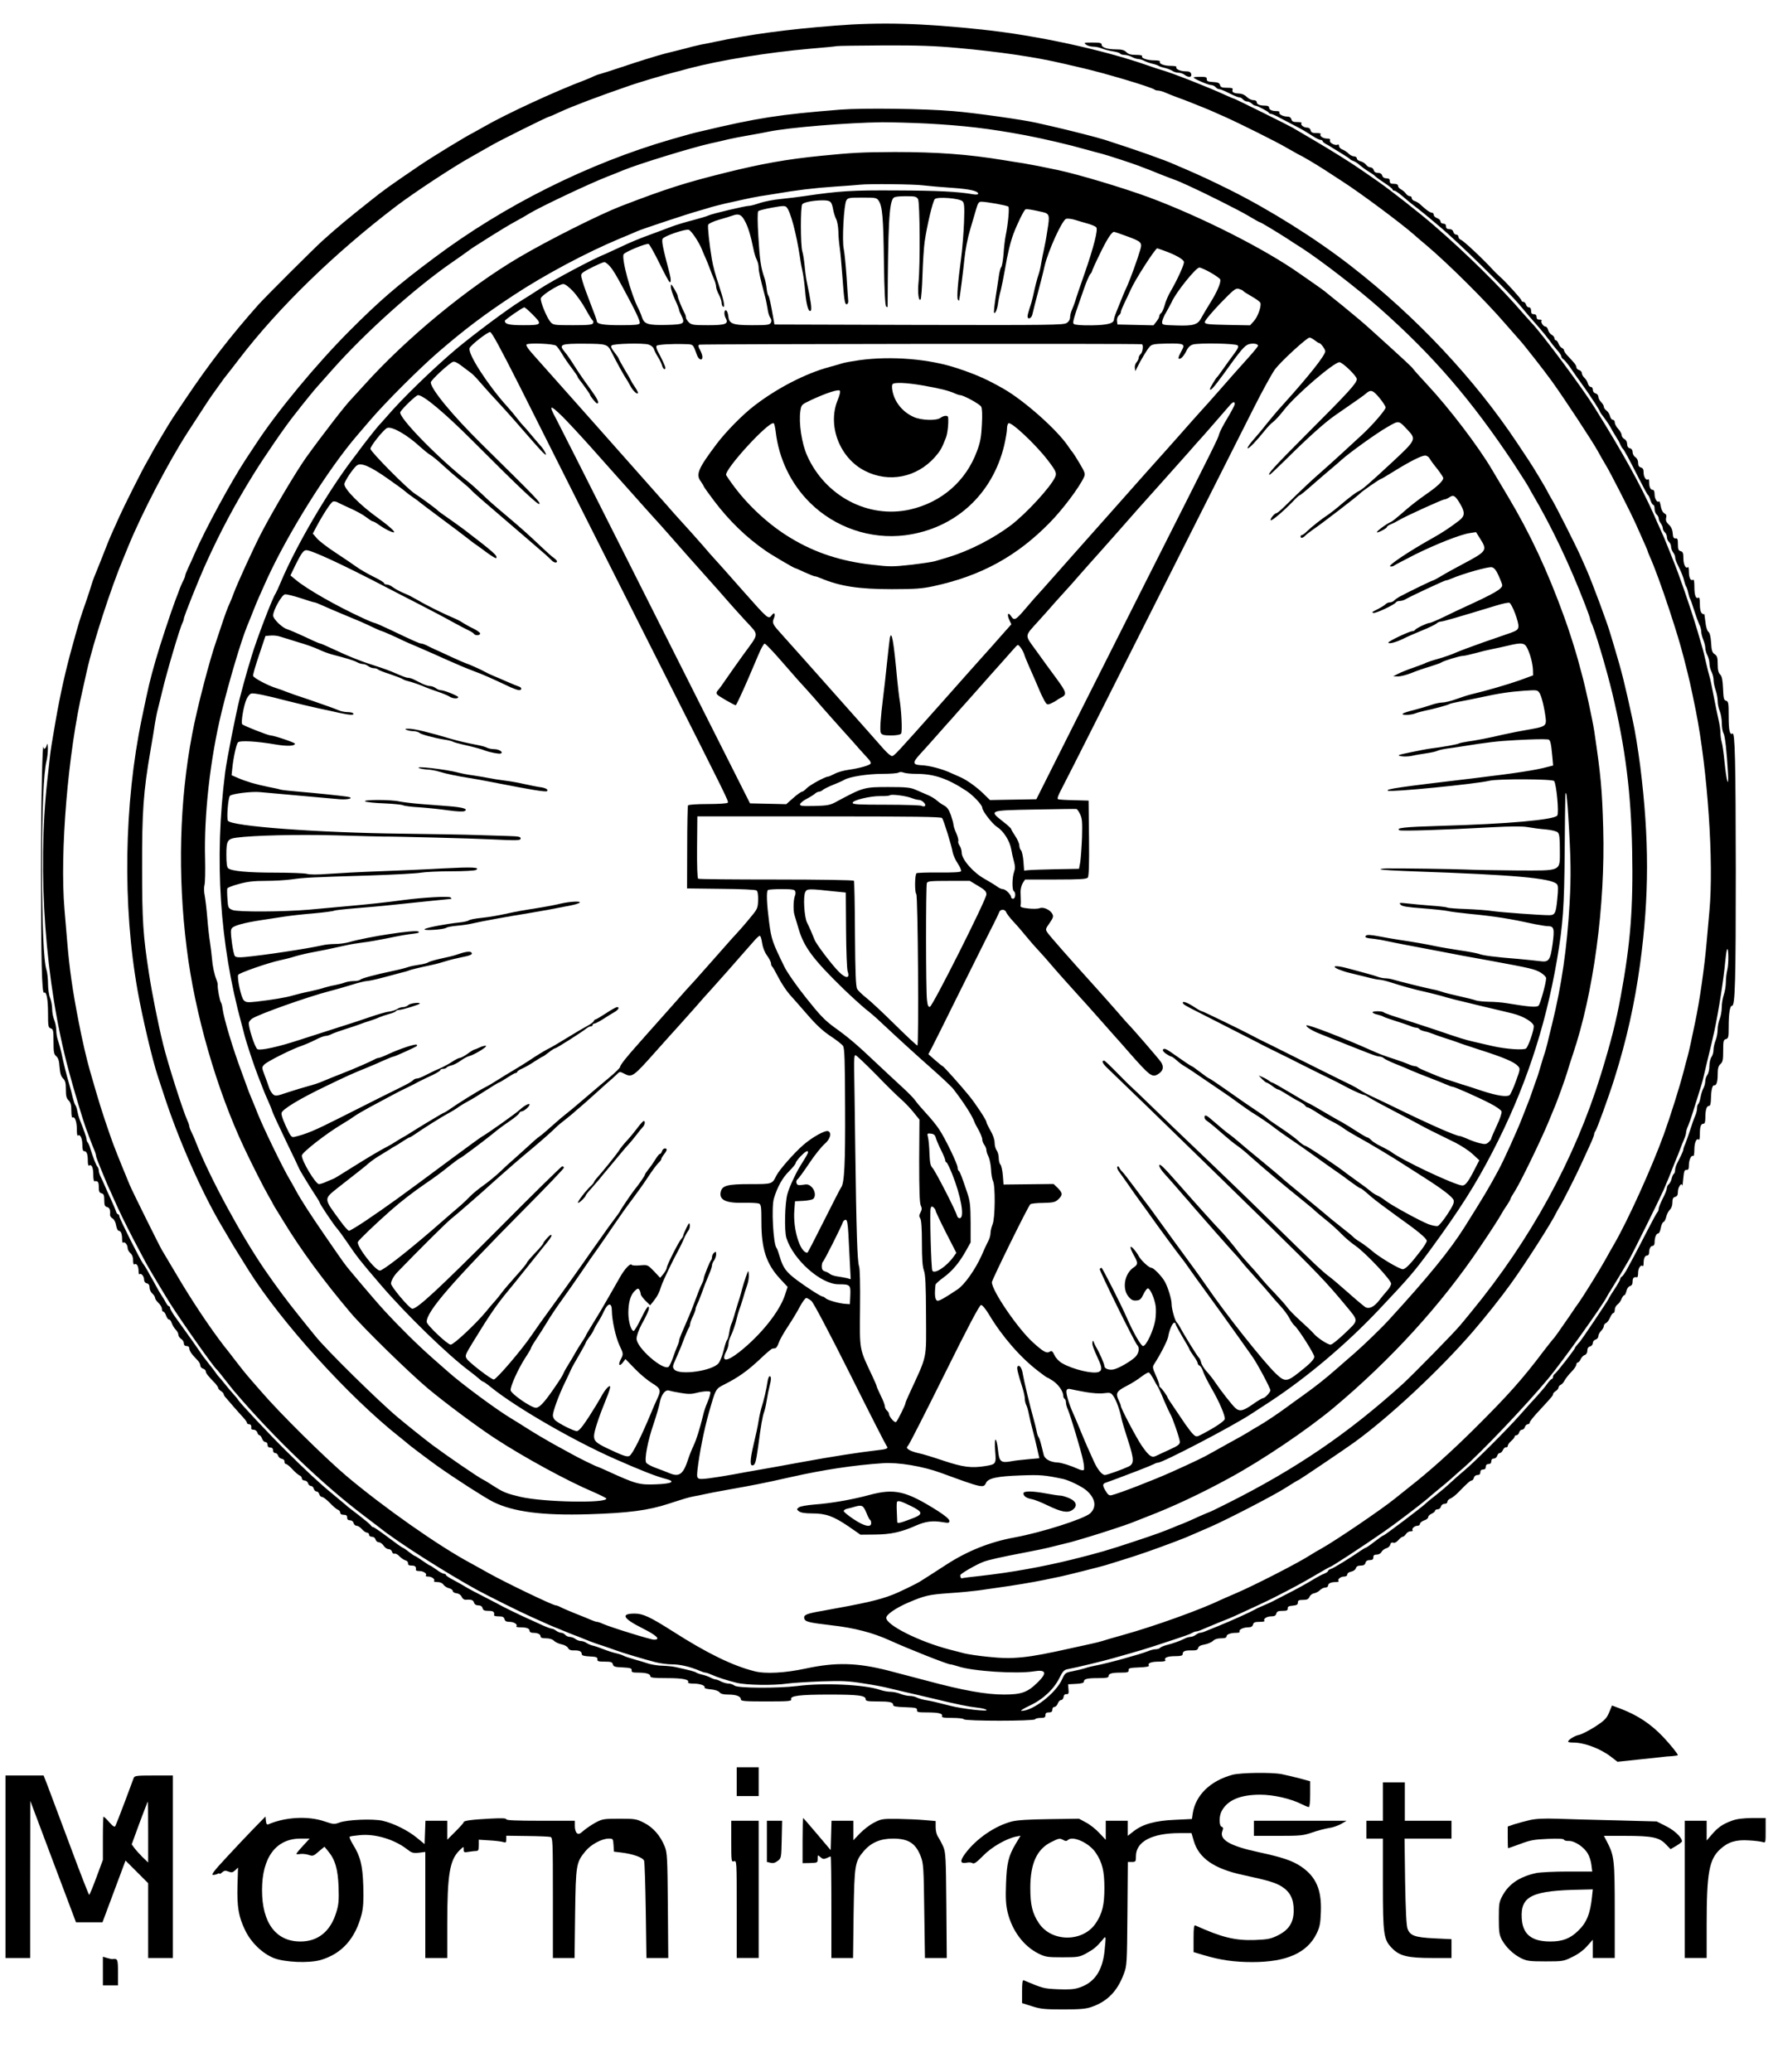 <?xml version="1.0" standalone="no"?>
<!DOCTYPE svg PUBLIC "-//W3C//DTD SVG 20010904//EN"
 "http://www.w3.org/TR/2001/REC-SVG-20010904/DTD/svg10.dtd">
<svg version="1.0" xmlns="http://www.w3.org/2000/svg"
 width="1296pt" height="1510pt" viewBox="0 0 1296 1510"
 preserveAspectRatio="xMidYMid meet">
<g transform="translate(0,1510) scale(0.1,-0.1)"
fill="#000000" stroke="none">
<path d="M6085 14913 c-348 -27 -620 -64 -875 -118 -36 -8 -81 -17 -100 -20
-19 -4 -48 -11 -65 -15 -16 -5 -70 -19 -120 -31 -49 -12 -108 -27 -130 -34
-22 -7 -65 -20 -95 -29 -30 -9 -109 -35 -175 -57 -66 -22 -134 -44 -150 -48
-17 -4 -39 -13 -50 -18 -11 -6 -38 -18 -60 -26 -216 -81 -579 -249 -740 -342
-33 -19 -67 -38 -75 -42 -43 -20 -299 -176 -390 -238 -226 -154 -259 -177
-370 -266 -154 -122 -224 -180 -340 -284 -60 -54 -416 -409 -466 -465 -202
-227 -363 -436 -530 -685 -37 -55 -79 -118 -94 -140 -27 -40 -150 -247 -163
-275 -4 -8 -17 -31 -28 -50 -27 -44 -169 -327 -199 -395 -12 -27 -32 -72 -45
-100 -23 -50 -53 -124 -82 -200 -9 -22 -19 -49 -24 -60 -33 -80 -42 -104 -50
-130 -4 -16 -24 -77 -44 -135 -41 -117 -49 -142 -98 -320 -49 -176 -87 -346
-121 -540 -30 -173 -35 -206 -41 -255 -3 -27 -12 -108 -20 -180 -74 -671 -16
-1477 155 -2115 36 -135 105 -365 127 -425 9 -22 22 -58 30 -80 8 -22 21 -55
29 -73 8 -18 14 -38 14 -46 0 -7 16 -50 36 -97 19 -46 39 -93 43 -104 9 -21
27 -61 81 -180 37 -80 101 -207 159 -315 22 -41 44 -82 48 -90 7 -15 152 -258
176 -294 98 -153 314 -458 336 -476 4 -3 31 -36 61 -75 30 -38 65 -83 80 -99
279 -327 640 -672 932 -892 57 -43 108 -82 113 -86 127 -103 487 -332 715
-457 86 -46 307 -157 393 -195 110 -50 162 -73 207 -90 25 -10 54 -22 65 -27
11 -4 45 -18 75 -29 30 -12 66 -26 80 -32 14 -6 57 -21 95 -33 39 -13 81 -28
95 -33 35 -14 212 -67 287 -86 35 -9 89 -16 122 -16 57 0 132 -17 199 -46 18
-8 37 -14 43 -14 6 0 25 -6 42 -14 50 -22 117 -43 185 -60 72 -18 269 -21 372
-6 36 5 146 12 245 16 156 5 198 3 310 -15 72 -11 146 -25 165 -30 19 -5 78
-19 130 -31 52 -12 149 -34 215 -50 177 -43 254 -58 315 -65 30 -3 62 -10 70
-16 24 -16 -175 6 -267 30 -106 27 -131 33 -173 40 -25 4 -55 13 -67 19 -12 7
-36 12 -53 12 -17 0 -47 7 -67 15 -19 8 -52 15 -71 15 -20 0 -54 6 -77 14
-113 39 -412 53 -605 28 -141 -17 -431 -16 -456 3 -10 8 -30 15 -44 15 -14 0
-38 7 -54 15 -15 8 -33 15 -40 15 -6 0 -23 6 -38 14 -15 8 -42 17 -60 21 -18
4 -37 11 -43 15 -9 7 -42 16 -150 40 -22 5 -64 9 -94 10 -29 0 -74 7 -100 14
-25 8 -73 23 -106 32 -33 9 -69 21 -80 27 -11 6 -36 14 -55 18 -19 4 -60 17
-90 29 -30 12 -66 24 -80 27 -14 3 -34 12 -45 19 -11 8 -29 14 -40 14 -12 0
-30 7 -41 15 -10 8 -29 15 -40 15 -12 0 -27 7 -34 15 -7 8 -20 15 -29 15 -10
0 -26 7 -37 15 -10 8 -25 15 -32 15 -7 0 -39 12 -70 26 -31 15 -82 37 -112 51
-54 24 -181 86 -210 103 -8 4 -37 20 -65 34 -101 51 -151 78 -180 96 -16 10
-54 31 -82 46 -29 15 -53 31 -53 36 0 4 -6 8 -13 8 -8 0 -33 13 -55 30 -23 16
-44 30 -47 30 -3 0 -28 16 -55 35 -27 19 -53 35 -56 35 -3 0 -23 14 -44 30
-21 17 -41 30 -44 30 -4 0 -52 34 -106 75 -54 41 -104 75 -109 75 -6 0 -14 6
-18 13 -4 7 -45 41 -89 75 -45 34 -88 67 -95 75 -8 7 -51 43 -96 80 -93 76
-192 168 -342 317 -126 125 -332 345 -344 366 -4 8 -20 26 -34 42 -14 15 -41
47 -61 72 -20 25 -41 50 -46 55 -6 6 -15 18 -21 26 -5 9 -29 41 -53 70 -45 57
-51 66 -67 91 -10 15 -70 101 -167 235 -27 36 -48 72 -48 79 0 8 -4 14 -8 14
-5 0 -14 10 -21 23 -6 12 -20 36 -31 52 -11 17 -24 39 -30 50 -6 11 -21 38
-33 60 -13 22 -32 56 -42 75 -11 19 -25 42 -32 50 -20 26 -173 330 -173 345 0
8 -4 15 -9 15 -5 0 -13 10 -16 23 -4 12 -20 51 -37 87 -17 36 -37 81 -45 100
-8 19 -21 48 -29 63 -8 16 -14 36 -14 46 0 9 -4 21 -9 27 -10 9 -34 72 -53
134 -5 19 -14 39 -19 44 -5 6 -9 17 -9 25 0 13 -18 64 -51 146 -4 11 -11 36
-15 55 -3 19 -10 40 -15 46 -5 6 -13 31 -19 55 -5 24 -17 69 -26 99 -19 63
-41 152 -56 225 -6 28 -17 67 -24 88 -8 20 -14 55 -14 78 0 22 -7 56 -15 76
-8 19 -15 55 -15 80 0 24 -7 60 -15 80 -8 19 -15 65 -15 102 0 36 -5 82 -11
101 -21 65 -32 322 -33 755 0 414 12 685 33 770 6 22 10 63 10 90 -1 28 -3 41
-6 30 -7 -27 -22 -43 -25 -24 -9 69 -19 -390 -19 -896 0 -657 6 -899 22 -890
18 11 29 -47 29 -150 0 -95 2 -104 20 -110 18 -6 20 -15 20 -97 0 -77 3 -92
20 -106 15 -13 21 -33 24 -79 4 -45 10 -67 25 -82 17 -17 21 -34 21 -81 0 -47
4 -64 20 -80 15 -15 20 -33 20 -76 0 -32 4 -53 9 -49 17 10 31 -31 31 -86 0
-29 3 -49 7 -46 15 16 33 -18 33 -64 0 -35 4 -49 14 -49 18 0 26 -22 26 -71 0
-27 4 -38 11 -33 17 10 29 -16 29 -69 0 -26 3 -46 8 -46 25 4 32 -4 32 -42 0
-32 4 -42 20 -46 16 -4 20 -14 20 -50 0 -36 4 -46 20 -50 19 -5 25 -19 22 -55
-1 -10 7 -22 18 -28 12 -7 22 -26 26 -50 4 -22 12 -40 19 -40 16 0 25 -23 25
-62 0 -17 3 -28 7 -25 10 11 33 -14 33 -37 0 -12 9 -29 20 -39 13 -11 20 -29
20 -52 0 -24 4 -34 11 -29 15 9 29 -15 29 -50 0 -16 3 -26 7 -23 11 11 33 -14
33 -38 0 -14 7 -25 20 -28 14 -3 20 -14 20 -31 0 -14 9 -34 20 -43 11 -10 20
-24 20 -32 0 -7 11 -24 25 -37 14 -13 25 -32 25 -44 0 -11 5 -20 11 -20 5 0
15 -13 20 -30 6 -16 15 -28 21 -27 6 1 15 -11 20 -27 6 -16 19 -37 29 -47 11
-11 19 -27 19 -37 0 -9 9 -23 20 -30 11 -7 20 -21 20 -32 0 -13 7 -20 20 -20
13 0 20 -7 20 -20 0 -10 12 -32 26 -47 14 -15 32 -35 40 -44 8 -9 14 -23 14
-32 0 -8 9 -19 20 -22 11 -3 20 -13 20 -20 0 -13 13 -30 71 -90 10 -12 19 -25
19 -30 0 -6 9 -16 20 -23 11 -7 20 -17 20 -22 0 -6 8 -19 18 -29 9 -11 35 -40
57 -66 22 -25 52 -59 67 -75 16 -17 28 -35 28 -40 0 -6 7 -10 15 -10 14 0 19
-12 16 -32 0 -5 8 -8 18 -8 11 0 23 -9 26 -20 3 -11 11 -20 16 -20 5 0 14 -11
19 -25 5 -14 16 -25 25 -25 8 0 15 -9 15 -20 0 -13 7 -20 20 -20 13 0 20 -7
20 -20 0 -12 7 -20 16 -20 9 0 18 -9 21 -19 3 -11 15 -21 27 -23 13 -2 20 -10
20 -21 -1 -9 4 -17 10 -17 7 0 28 -17 47 -38 19 -21 43 -41 52 -45 9 -3 17
-13 17 -22 0 -8 9 -15 19 -15 11 0 23 -9 26 -20 3 -11 13 -20 22 -20 8 0 17
-9 20 -20 3 -11 12 -20 20 -20 8 0 17 -9 20 -20 3 -11 12 -20 20 -20 9 0 34
-20 57 -43 22 -24 49 -47 59 -50 9 -4 17 -13 17 -22 0 -9 9 -15 25 -15 18 0
25 -5 25 -20 0 -14 7 -20 21 -20 12 0 23 -8 26 -20 3 -11 13 -20 22 -20 10 0
27 -11 39 -25 12 -14 29 -25 37 -25 8 0 15 -7 15 -15 0 -9 9 -15 21 -15 12 0
23 -8 26 -20 3 -11 14 -20 24 -20 10 0 26 -11 35 -25 9 -14 25 -25 36 -25 11
0 22 -8 25 -19 3 -11 11 -17 19 -14 7 2 24 -6 36 -20 13 -13 32 -26 43 -29 11
-2 19 -11 19 -21 -1 -12 6 -17 27 -17 26 0 34 -9 30 -32 0 -5 12 -8 28 -8 29
0 57 -21 44 -33 -3 -4 5 -7 19 -7 26 0 53 -22 41 -33 -3 -4 8 -7 25 -7 19 0
36 -7 44 -19 8 -11 26 -23 41 -26 15 -4 27 -13 27 -20 0 -8 12 -15 28 -17 17
-2 31 -12 37 -26 6 -14 18 -22 30 -21 41 3 54 -2 60 -21 4 -13 15 -20 32 -20
16 0 27 -7 30 -20 4 -16 14 -20 44 -20 36 0 44 -7 40 -33 0 -4 15 -7 35 -7 27
0 37 -5 41 -20 4 -15 14 -20 38 -20 32 0 61 -20 48 -33 -3 -4 10 -7 30 -7 45
0 67 -8 67 -26 0 -8 10 -14 24 -14 35 0 56 -10 56 -26 0 -10 12 -14 40 -14 26
0 47 -7 59 -19 10 -10 35 -21 55 -25 20 -4 40 -15 46 -26 7 -14 20 -19 44 -18
38 1 56 -7 56 -27 0 -10 16 -15 58 -17 47 -2 57 -6 56 -20 -2 -15 7 -18 53
-18 46 0 56 -3 60 -20 4 -16 15 -20 72 -22 56 -3 66 -6 65 -21 -2 -14 7 -17
45 -17 60 0 91 -9 91 -26 0 -11 25 -14 121 -14 115 0 166 -10 154 -31 -4 -5
13 -9 40 -9 48 0 89 -15 80 -29 -2 -5 19 -11 47 -13 31 -3 56 -12 63 -22 9
-11 28 -16 64 -16 58 0 91 -13 91 -35 0 -13 29 -15 186 -15 159 0 185 2 181
15 -11 26 60 35 280 35 213 0 263 -7 263 -35 0 -12 15 -15 84 -15 92 0 116 -5
116 -26 0 -10 22 -14 88 -16 76 -3 87 -5 86 -21 -2 -15 8 -17 70 -17 87 0 119
-8 112 -26 -4 -11 11 -14 74 -14 43 0 82 -4 85 -10 8 -14 512 -14 520 0 3 6
22 10 41 10 27 0 34 4 34 20 0 15 7 20 25 20 18 0 25 5 25 20 0 11 7 20 15 20
9 0 20 11 25 25 5 14 16 25 24 25 8 0 16 10 18 22 2 15 9 22 21 21 15 -1 18 5
15 35 l-3 37 58 3 c39 2 57 7 57 16 0 20 23 26 106 26 57 0 74 3 74 14 0 19
23 26 90 26 49 0 58 3 56 18 -1 15 10 17 77 20 52 2 75 6 71 14 -11 17 17 28
74 28 36 0 51 4 46 11 -11 18 17 29 74 29 38 0 52 4 52 14 0 22 17 29 65 28
34 -1 44 3 48 17 3 13 18 21 47 26 23 4 51 16 61 26 12 12 33 19 59 19 27 0
40 4 40 14 0 15 30 26 73 26 16 0 26 4 22 9 -8 14 28 31 63 31 21 0 31 6 35
20 4 16 14 20 48 20 23 0 39 3 36 7 -13 13 16 33 48 33 24 0 34 5 38 20 4 16
14 20 45 20 32 0 39 4 38 18 -1 13 8 18 37 20 29 3 37 7 37 23 0 15 7 19 38
19 29 0 39 5 47 23 6 12 20 23 33 25 13 2 32 12 43 23 10 10 28 19 39 19 11 0
20 6 20 14 0 16 21 26 57 26 15 0 23 3 20 7 -12 11 14 33 39 33 15 0 24 6 24
15 0 9 12 18 29 21 17 4 31 14 34 25 4 13 14 19 35 19 21 0 31 6 35 20 3 14
14 20 31 20 19 0 26 5 26 20 0 15 7 20 25 20 14 0 29 8 35 20 6 11 21 22 34
26 13 3 27 15 29 26 4 14 11 19 22 15 9 -4 24 3 37 18 12 14 26 25 32 25 6 0
17 9 24 20 7 11 22 20 34 20 12 0 18 3 15 7 -11 10 13 33 34 33 11 0 19 6 19
14 0 8 14 19 30 25 17 5 30 16 30 24 0 8 11 19 25 25 14 6 25 16 25 22 0 5 8
10 19 10 10 0 21 9 24 20 3 12 14 20 26 20 12 0 21 6 21 15 0 9 10 19 23 24
12 5 39 26 59 47 64 66 85 84 95 84 6 0 13 9 16 20 3 12 14 20 26 20 14 0 21
6 21 20 0 13 7 20 20 20 13 0 20 7 20 20 0 13 7 20 20 20 13 0 20 7 20 20 0
13 7 20 19 20 10 0 21 9 24 20 3 11 11 20 19 20 7 0 18 10 23 23 6 12 16 21
23 19 7 -1 12 4 12 11 0 7 11 23 25 35 14 12 25 26 25 32 0 5 6 10 14 10 7 0
16 9 19 20 3 11 12 20 20 20 9 0 19 9 22 20 3 11 13 20 21 20 8 0 14 6 14 13
0 7 31 46 70 87 96 104 100 109 100 120 0 5 9 15 20 22 11 7 20 19 20 26 0 7
7 15 15 19 9 3 22 17 29 32 8 14 30 43 50 63 20 20 36 44 36 53 0 8 5 15 10
15 6 0 16 11 22 25 6 13 19 27 30 30 11 4 18 16 18 32 0 16 7 27 20 30 11 3
20 14 20 25 0 11 9 22 20 25 11 3 20 14 20 24 0 11 9 28 20 39 11 11 20 27 20
35 0 9 7 18 15 22 9 3 22 21 30 39 8 19 19 34 24 34 6 0 11 11 11 24 0 14 9
31 20 39 10 7 24 25 29 40 6 15 15 27 20 27 5 0 12 14 16 31 4 19 15 33 26 36
13 4 19 14 19 34 0 26 9 34 33 30 4 0 7 14 7 33 0 33 20 62 33 49 4 -3 7 5 7
20 0 36 10 57 26 57 8 0 14 9 14 19 0 30 11 51 26 51 8 0 14 10 14 23 0 37 12
67 25 67 8 0 16 17 20 39 4 22 12 42 20 45 7 2 16 20 20 38 4 18 16 41 26 51
12 11 19 32 19 53 0 27 5 37 20 41 15 4 20 14 20 38 0 33 28 72 32 44 1 -8 4
15 7 51 5 54 9 65 24 64 13 -1 17 6 17 33 0 39 17 76 31 68 5 -4 9 16 9 48 0
51 17 87 33 70 4 -3 7 14 7 40 0 55 7 77 26 77 10 0 14 13 14 43 0 56 9 87 26
87 10 0 14 15 15 53 1 60 10 99 23 97 17 -3 26 25 26 81 0 43 5 60 20 74 17
15 20 31 20 97 0 71 2 80 20 85 18 5 20 14 20 87 0 102 9 156 25 156 22 0 27
187 27 990 -1 794 -6 1005 -24 994 -20 -13 -28 22 -28 127 0 96 -2 107 -19
112 -16 4 -19 16 -22 89 -3 64 -8 89 -21 102 -13 13 -18 34 -18 75 0 49 -4 61
-22 73 -18 12 -23 27 -26 84 -3 46 -10 72 -20 80 -9 6 -18 36 -22 75 -4 35 -8
60 -9 55 0 -5 -8 -3 -16 4 -10 8 -15 31 -15 67 0 37 -3 52 -11 47 -18 -11 -29
17 -29 79 0 40 -3 56 -11 51 -16 -10 -29 16 -29 60 0 22 -3 36 -7 33 -15 -16
-33 18 -33 63 0 39 -4 49 -20 53 -16 4 -20 14 -20 50 0 37 -3 45 -17 43 -14
-1 -19 8 -21 39 -2 26 -12 47 -29 62 -18 18 -23 30 -19 48 5 18 1 27 -13 34
-12 7 -22 27 -26 52 -4 22 -9 38 -13 35 -12 -13 -32 19 -32 50 0 22 -5 34 -14
34 -16 0 -26 21 -26 57 0 15 -3 23 -7 20 -13 -13 -33 16 -33 48 0 24 -5 34
-20 38 -14 4 -20 14 -20 34 0 17 -8 33 -20 41 -11 7 -20 23 -20 36 0 15 -7 26
-20 29 -13 3 -20 14 -20 31 0 15 -8 30 -20 36 -11 6 -20 19 -20 29 0 10 -11
30 -25 45 -14 15 -25 36 -25 47 0 10 -6 19 -14 19 -8 0 -17 12 -21 27 -3 15
-15 33 -26 41 -10 7 -19 20 -19 28 0 8 -9 23 -20 34 -11 11 -20 28 -20 39 0
10 -9 21 -20 24 -12 3 -20 14 -20 26 0 12 -6 21 -15 21 -8 0 -17 11 -21 24 -3
14 -14 32 -25 42 -10 9 -19 25 -19 34 0 10 -9 20 -20 23 -11 3 -20 12 -20 21
0 14 -13 30 -71 91 -10 12 -19 26 -19 32 0 6 -7 13 -15 17 -8 3 -20 17 -25 31
-5 14 -14 25 -20 25 -5 0 -10 7 -10 15 0 8 -9 19 -20 25 -11 6 -23 22 -26 35
-3 14 -12 25 -20 25 -15 0 -37 34 -27 44 3 3 -3 6 -15 6 -15 0 -22 6 -22 20 0
13 -7 20 -20 20 -15 0 -20 7 -20 25 0 16 -6 25 -16 25 -9 0 -18 9 -21 20 -3
11 -12 20 -19 20 -8 0 -14 5 -14 10 0 10 -115 137 -159 175 -12 11 -33 31 -45
44 -76 83 -216 215 -239 224 -9 3 -17 13 -17 22 0 8 -7 15 -16 15 -9 0 -18 9
-21 20 -3 13 -14 20 -29 20 -17 0 -24 6 -24 20 0 13 -7 20 -20 20 -11 0 -20 7
-20 15 0 9 -11 20 -25 25 -14 5 -25 16 -25 25 0 8 -6 15 -14 15 -13 0 -40 19
-86 62 -10 9 -27 19 -39 23 -12 3 -21 13 -21 21 0 8 -6 14 -14 14 -8 0 -21 8
-28 18 -7 11 -23 24 -35 31 -13 6 -23 18 -23 26 0 10 -10 15 -30 15 -23 0 -30
4 -30 20 0 15 -7 20 -24 20 -16 0 -27 7 -31 20 -4 13 -15 20 -32 20 -16 0 -27
7 -30 20 -3 11 -14 20 -24 20 -10 0 -24 8 -31 18 -7 10 -25 22 -40 26 -16 3
-28 13 -28 21 0 8 -9 15 -20 15 -11 0 -29 9 -40 20 -12 12 -32 25 -45 30 -14
5 -25 17 -25 25 0 9 -4 14 -9 11 -17 -11 -63 13 -57 29 4 11 -2 15 -23 15 -29
0 -57 21 -44 33 3 4 -11 7 -31 7 -29 0 -39 4 -43 20 -3 13 -14 20 -28 20 -24
0 -49 22 -38 33 3 4 -11 7 -31 7 -29 0 -39 4 -43 20 -4 13 -14 20 -30 20 -31
0 -65 18 -58 31 4 5 -5 9 -19 9 -35 0 -56 10 -56 26 0 9 -11 14 -29 14 -39 0
-61 9 -61 26 0 8 -10 14 -25 14 -14 0 -36 11 -48 24 -14 14 -34 23 -54 24 -40
1 -56 10 -49 28 4 11 -5 14 -40 14 -37 0 -47 4 -51 19 -4 16 -15 21 -52 23
-37 2 -46 7 -45 21 2 14 -7 17 -47 17 -27 0 -49 -2 -49 -5 0 -9 107 -55 127
-55 11 0 26 -7 33 -15 7 -8 18 -15 25 -15 8 0 27 -7 44 -15 17 -8 45 -22 62
-30 17 -8 36 -15 44 -15 7 0 18 -7 25 -15 7 -8 21 -15 31 -15 9 0 24 -7 33
-15 8 -8 19 -15 25 -15 14 0 95 -42 99 -52 2 -4 9 -8 15 -8 7 0 37 -13 67 -30
30 -16 78 -40 105 -55 55 -28 70 -37 133 -77 24 -16 50 -28 58 -28 7 0 14 -4
14 -8 0 -5 10 -14 23 -21 12 -6 34 -19 49 -29 14 -9 48 -30 75 -46 26 -16 50
-32 53 -36 3 -4 14 -10 25 -14 11 -3 31 -16 45 -29 14 -12 43 -34 65 -47 22
-13 45 -29 50 -36 6 -6 36 -28 68 -49 31 -20 57 -41 57 -46 0 -5 6 -9 13 -9
10 0 41 -23 97 -72 8 -7 42 -34 75 -59 33 -26 71 -57 85 -69 14 -12 45 -38 69
-58 132 -109 499 -469 590 -578 58 -70 71 -84 141 -164 27 -31 59 -71 73 -90
13 -19 38 -51 55 -70 18 -19 32 -40 32 -47 0 -6 6 -16 13 -20 12 -8 37 -38 67
-83 8 -12 35 -51 60 -85 50 -70 56 -78 105 -153 19 -30 35 -56 35 -59 0 -3 12
-22 28 -42 30 -40 47 -67 62 -96 6 -11 19 -33 30 -50 11 -16 25 -41 30 -55 6
-13 14 -27 18 -30 9 -7 48 -79 119 -220 32 -63 61 -116 65 -118 4 -2 12 -19
18 -38 6 -19 16 -34 21 -34 5 0 9 -13 9 -29 0 -16 7 -34 15 -41 8 -7 15 -20
15 -29 0 -9 7 -25 15 -35 8 -11 15 -27 15 -37 0 -9 7 -22 15 -29 8 -7 15 -23
15 -35 0 -12 7 -28 15 -35 8 -7 15 -22 15 -34 0 -12 7 -31 15 -42 8 -10 15
-27 15 -36 0 -9 6 -29 14 -45 32 -65 46 -100 52 -128 4 -16 10 -34 14 -40 4
-5 11 -26 15 -45 4 -19 10 -39 14 -45 4 -5 17 -44 30 -85 13 -41 30 -87 37
-102 8 -14 14 -37 14 -51 0 -13 7 -41 15 -60 8 -20 15 -47 15 -61 0 -13 7 -37
15 -52 8 -16 15 -43 15 -60 0 -18 7 -45 15 -60 8 -16 15 -43 15 -60 0 -17 7
-51 15 -74 8 -23 15 -59 15 -80 0 -21 7 -54 15 -73 8 -20 15 -59 15 -87 0 -28
5 -61 12 -73 12 -22 24 -133 33 -292 7 -118 -11 -62 -25 79 -6 63 -15 130 -21
148 -5 18 -9 48 -9 67 0 19 -6 62 -14 95 -8 34 -24 113 -36 176 -12 63 -25
126 -30 140 -4 14 -16 59 -25 100 -9 41 -22 95 -30 120 -7 25 -23 79 -35 120
-47 158 -132 404 -180 520 -12 30 -31 78 -42 105 -11 28 -31 75 -45 105 -14
30 -37 82 -51 115 -97 215 -226 449 -430 775 -88 142 -387 544 -460 618 -9 10
-36 40 -60 67 -162 189 -415 439 -648 640 -106 92 -315 256 -414 325 -44 30
-96 67 -117 81 -75 52 -210 137 -348 218 -77 45 -147 86 -155 91 -29 17 -418
210 -424 210 -3 0 -34 13 -69 29 -114 53 -383 159 -462 181 -16 5 -61 19 -100
33 -324 114 -809 219 -1205 261 -439 47 -738 55 -1075 29z m900 -163 c299 -27
562 -66 750 -110 22 -5 81 -19 130 -30 175 -39 534 -146 552 -164 4 -3 14 -6
24 -6 10 0 33 -6 51 -14 18 -8 60 -25 93 -37 33 -12 69 -25 80 -30 11 -4 45
-18 75 -30 53 -21 83 -33 187 -80 112 -50 384 -186 448 -224 39 -22 77 -44 85
-48 33 -15 127 -71 194 -114 39 -26 96 -62 126 -82 136 -87 439 -313 530 -394
14 -13 54 -47 90 -77 157 -133 430 -404 570 -567 52 -59 101 -115 109 -124 24
-25 180 -224 233 -298 92 -128 295 -437 333 -506 21 -38 48 -86 60 -105 29
-46 182 -346 219 -430 16 -36 42 -93 57 -128 16 -35 29 -66 29 -69 0 -3 7 -19
14 -36 33 -72 88 -222 144 -392 58 -178 74 -231 106 -352 41 -161 46 -181 87
-383 86 -434 132 -1106 99 -1460 -5 -58 -14 -159 -20 -225 -16 -183 -50 -425
-84 -585 -29 -141 -43 -205 -55 -250 -7 -25 -20 -72 -28 -105 -31 -120 -97
-329 -146 -465 -88 -242 -261 -624 -360 -795 -16 -27 -45 -79 -65 -115 -35
-64 -154 -257 -195 -315 -12 -16 -41 -58 -64 -93 -79 -115 -116 -167 -123
-172 -3 -3 -34 -42 -68 -86 -154 -205 -264 -328 -510 -572 -169 -167 -321
-304 -472 -422 -31 -25 -76 -61 -100 -80 -94 -77 -440 -312 -540 -367 -19 -10
-54 -31 -78 -46 -86 -56 -406 -220 -541 -278 -52 -22 -101 -44 -110 -48 -151
-73 -497 -197 -726 -260 -60 -17 -124 -35 -141 -41 -16 -5 -50 -14 -75 -19
-24 -5 -96 -21 -159 -35 -313 -70 -413 -81 -599 -61 -71 7 -148 19 -172 25
-24 6 -71 19 -104 27 -224 58 -465 179 -465 232 0 24 70 72 160 111 123 52
148 58 300 69 80 5 177 15 215 20 39 6 104 15 145 21 104 14 241 37 330 55 41
9 95 20 120 25 45 9 301 74 330 83 8 3 69 22 135 42 113 35 224 74 375 131 63
24 88 34 160 66 19 8 60 26 90 39 118 51 469 232 555 288 58 37 78 49 95 57
14 7 337 225 399 270 254 183 626 530 866 808 90 104 210 255 280 353 106 147
297 446 328 513 4 8 16 30 27 48 25 41 119 227 153 302 14 30 41 90 61 133 20
42 36 83 36 90 0 7 4 17 9 23 10 11 99 256 139 384 88 279 148 548 187 835 67
495 67 910 1 1440 -17 130 -38 260 -56 340 -58 265 -77 343 -130 520 -12 39
-25 84 -30 100 -23 82 -131 371 -174 470 -8 17 -26 59 -42 95 -35 80 -189 384
-215 425 -10 17 -23 39 -28 50 -10 23 -111 191 -140 233 -10 15 -47 70 -81
122 -312 469 -736 921 -1211 1290 -255 199 -590 409 -884 556 -148 73 -197 96
-330 154 -27 11 -59 25 -70 30 -75 34 -279 106 -512 181 -61 19 -240 65 -388
99 -49 11 -101 23 -115 26 -92 21 -443 71 -600 84 -204 18 -657 24 -825 11
-450 -36 -602 -60 -1015 -158 -61 -14 -86 -21 -215 -58 -605 -175 -1219 -481
-1730 -864 -268 -200 -401 -315 -620 -535 -240 -241 -524 -584 -676 -816 -20
-30 -54 -82 -76 -115 -107 -162 -300 -518 -372 -685 -13 -30 -34 -77 -47 -104
-13 -28 -24 -55 -24 -60 0 -6 -6 -22 -13 -36 -8 -14 -18 -39 -25 -55 -6 -17
-20 -55 -32 -85 -32 -84 -115 -334 -145 -440 -45 -158 -51 -185 -101 -425
-130 -623 -142 -1367 -30 -1990 35 -196 107 -500 146 -618 6 -18 26 -79 45
-137 105 -323 273 -704 418 -950 28 -47 56 -94 62 -105 9 -17 37 -63 135 -220
238 -380 732 -926 1105 -1220 28 -22 52 -42 55 -45 7 -8 153 -118 220 -166
142 -100 342 -228 405 -260 148 -73 358 -100 695 -90 291 9 436 28 585 77 120
39 144 46 185 54 19 3 53 10 75 15 22 5 92 19 155 30 208 37 266 48 475 95
240 54 460 87 670 101 111 8 292 -22 425 -71 300 -110 309 -112 327 -73 15 35
83 49 253 55 146 5 173 3 310 -26 44 -10 137 -55 170 -84 65 -57 75 -120 27
-166 -45 -41 -355 -140 -552 -176 -180 -33 -343 -98 -500 -200 -66 -43 -150
-97 -187 -120 -30 -19 -162 -83 -203 -98 -100 -39 -204 -62 -510 -117 -112
-19 -137 -29 -133 -52 4 -27 26 -33 197 -53 169 -19 302 -54 426 -110 138 -63
422 -175 442 -175 7 0 32 -7 55 -14 104 -36 429 -57 553 -37 91 15 100 -11 28
-81 -73 -72 -117 -88 -245 -88 -131 0 -295 29 -563 101 -105 28 -156 41 -282
74 -227 58 -382 61 -598 15 -152 -33 -296 -41 -376 -20 -159 40 -347 132 -594
290 -167 106 -218 130 -279 130 -104 0 -86 -35 55 -106 106 -53 138 -84 86
-84 -25 0 -319 91 -374 116 -17 8 -36 14 -42 14 -6 0 -25 6 -43 14 -18 8 -69
29 -113 46 -44 18 -92 38 -107 46 -14 8 -31 14 -37 14 -21 0 -356 161 -486
233 -49 28 -110 61 -135 75 -232 124 -633 406 -905 635 -158 134 -484 456
-620 614 -55 63 -105 120 -110 127 -6 6 -42 52 -80 101 -38 50 -73 95 -78 100
-106 137 -239 336 -353 530 -52 88 -99 167 -104 175 -16 26 -218 433 -235 475
-85 206 -111 272 -137 345 -67 193 -81 239 -152 485 -22 74 -59 234 -82 355
-46 234 -68 392 -84 585 -6 66 -15 172 -20 237 -35 412 25 1142 134 1608 8 36
21 94 29 130 45 203 179 615 268 825 4 11 20 48 34 83 98 240 292 612 430 827
139 215 171 263 199 301 17 23 38 52 46 64 8 13 29 40 45 60 17 21 57 73 90
116 286 373 694 770 1145 1113 128 97 413 285 545 358 50 28 113 64 141 80 54
33 417 213 427 213 4 0 39 15 79 34 93 43 278 113 513 194 68 23 230 72 320
95 33 8 80 21 105 28 227 60 578 117 885 144 99 8 187 17 195 19 8 2 161 4
340 5 253 1 374 -3 545 -19z m-234 -550 c276 -15 456 -36 724 -86 131 -25 320
-69 435 -102 47 -13 102 -28 123 -33 35 -9 220 -69 269 -88 13 -5 43 -17 68
-26 25 -10 54 -21 65 -26 11 -5 50 -20 87 -34 38 -14 76 -29 85 -33 10 -5 34
-16 53 -24 111 -50 367 -178 436 -219 45 -27 84 -49 88 -49 6 0 111 -63 194
-116 28 -19 78 -51 110 -71 142 -92 415 -303 567 -438 393 -348 669 -669 978
-1133 48 -74 97 -150 108 -170 11 -21 24 -44 29 -52 142 -242 270 -512 384
-807 20 -51 36 -97 36 -103 0 -6 4 -18 9 -28 24 -46 111 -337 154 -517 95
-397 136 -725 144 -1145 8 -421 -12 -674 -83 -1060 -35 -190 -72 -334 -146
-575 -190 -613 -511 -1200 -943 -1725 -38 -47 -74 -90 -80 -97 -44 -54 -349
-365 -424 -433 -397 -359 -775 -616 -1273 -866 -70 -35 -129 -64 -132 -64 -2
0 -37 -15 -78 -33 -40 -19 -93 -42 -118 -52 -25 -9 -54 -21 -65 -26 -78 -32
-120 -48 -280 -101 -198 -66 -264 -85 -460 -134 -220 -54 -443 -94 -665 -119
-69 -7 -130 -15 -135 -17 -10 -3 -15 4 -15 22 0 11 119 79 170 98 43 15 122
33 300 67 74 14 151 30 170 35 19 5 67 17 105 26 39 9 88 22 110 29 22 7 67
20 100 30 70 21 257 82 288 95 12 5 63 24 112 44 189 72 400 171 610 286 239
130 564 350 755 509 420 352 786 753 1067 1171 78 115 141 213 159 246 6 12
23 39 38 60 14 21 26 42 26 46 0 4 15 31 34 60 42 67 192 376 246 508 12 30
28 69 35 85 23 51 86 227 100 275 7 25 24 79 38 120 152 447 239 1090 223
1654 -8 283 -17 382 -65 706 -14 91 -64 320 -93 425 -11 39 -23 84 -27 100
-18 66 -65 215 -98 305 -122 338 -250 612 -412 883 -42 70 -94 158 -116 195
-100 170 -314 450 -470 617 -55 59 -103 113 -107 120 -7 11 -88 86 -313 289
-38 35 -126 109 -195 165 -69 55 -130 105 -135 109 -6 5 -35 26 -65 47 -30 21
-82 57 -115 80 -256 181 -719 415 -1100 557 -188 69 -510 166 -665 199 -88 19
-196 40 -250 49 -30 4 -95 15 -145 23 -261 43 -483 59 -795 59 -239 -1 -310
-5 -540 -28 -241 -24 -427 -57 -685 -121 -295 -73 -438 -118 -770 -246 -155
-60 -530 -248 -740 -372 -373 -219 -822 -589 -1129 -930 -50 -55 -93 -102 -96
-105 -36 -35 -206 -254 -329 -425 -73 -103 -239 -382 -329 -555 -57 -111 -175
-369 -198 -433 -7 -20 -20 -52 -28 -70 -17 -35 -37 -91 -67 -182 -11 -33 -24
-73 -30 -90 -49 -137 -144 -501 -178 -685 -93 -488 -107 -1028 -40 -1560 59
-478 219 -1033 421 -1460 55 -117 145 -294 175 -345 16 -27 32 -57 36 -65 4
-8 15 -27 25 -42 9 -14 30 -48 46 -75 126 -208 293 -436 491 -670 95 -113 428
-438 565 -553 127 -106 357 -277 485 -361 212 -139 533 -314 723 -394 50 -22
92 -43 92 -47 0 -35 -456 -26 -623 12 -98 23 -124 33 -182 69 -64 41 -79 50
-95 58 -35 17 -264 174 -370 253 -63 48 -176 138 -250 200 -140 117 -523 494
-600 591 -25 30 -81 100 -125 155 -83 103 -163 211 -243 327 -177 258 -401
672 -502 927 -11 30 -28 68 -36 83 -8 16 -14 33 -14 39 0 5 -6 24 -14 41 -33
73 -143 417 -177 557 -35 141 -81 370 -103 515 -43 276 -50 384 -50 770 -1
410 9 553 61 855 14 80 29 170 33 200 5 30 13 73 19 95 6 22 20 81 32 130 34
145 131 472 150 507 5 10 9 22 9 28 0 16 107 284 162 405 105 232 213 434 347
650 81 131 233 352 300 435 20 25 39 49 43 55 16 21 113 140 119 145 3 3 53
59 111 125 237 268 605 599 879 787 41 28 90 63 109 77 19 14 43 31 52 36 10
6 64 40 120 76 57 36 133 82 170 102 37 20 85 47 105 60 76 47 429 214 563
267 54 21 67 26 125 50 109 45 496 164 635 195 41 9 100 22 130 30 30 7 98 20
150 29 52 9 118 21 145 27 148 30 571 65 826 68 74 0 218 -4 320 -9z m-21
-451 c41 -5 135 -13 209 -18 130 -9 191 -23 191 -43 0 -6 -15 -8 -37 -4 -113
20 -262 27 -558 28 -326 2 -410 -3 -670 -41 -38 -6 -115 -15 -170 -21 -56 -5
-126 -19 -158 -30 -31 -11 -65 -20 -76 -20 -27 0 -272 -58 -296 -70 -11 -6
-63 -21 -115 -35 -52 -13 -120 -34 -150 -45 -30 -12 -104 -39 -163 -61 -60
-21 -152 -59 -205 -85 -54 -25 -106 -49 -117 -54 -86 -33 -382 -191 -480 -255
-44 -29 -107 -69 -140 -89 -94 -58 -341 -242 -470 -350 -167 -141 -397 -364
-505 -491 -24 -27 -46 -52 -49 -55 -9 -7 -78 -93 -131 -163 -25 -34 -57 -77
-72 -96 -184 -243 -407 -625 -518 -886 -18 -44 -37 -84 -41 -90 -23 -32 -139
-336 -175 -457 -8 -27 -21 -72 -30 -100 -17 -59 -35 -124 -58 -213 -26 -102
-94 -445 -105 -535 -80 -634 -40 -1248 119 -1830 5 -19 15 -55 21 -80 13 -54
73 -235 101 -305 11 -27 27 -68 35 -90 8 -22 25 -62 38 -90 12 -27 26 -61 30
-75 4 -14 50 -112 101 -219 52 -107 94 -195 94 -197 0 -5 75 -129 116 -191 19
-28 34 -54 34 -57 0 -10 101 -160 124 -186 13 -14 47 -61 77 -105 72 -106 92
-132 244 -309 186 -217 492 -514 650 -631 22 -16 51 -40 65 -52 14 -13 28 -23
32 -23 4 0 31 -19 60 -43 183 -147 597 -386 898 -519 192 -85 307 -130 379
-148 68 -18 36 -34 -78 -38 -121 -5 -146 2 -358 99 -35 16 -65 29 -67 29 -7 0
-142 66 -191 94 -22 12 -83 45 -135 74 -52 29 -133 77 -180 107 -47 30 -105
66 -130 81 -103 62 -352 246 -450 333 -41 36 -93 82 -115 101 -113 100 -237
222 -355 350 -31 33 -129 147 -165 190 -21 25 -56 67 -79 94 -43 51 -47 57
-189 263 -106 154 -175 261 -211 328 -15 28 -35 64 -45 80 -50 84 -187 366
-231 475 -24 60 -31 78 -53 130 -8 19 -20 49 -25 65 -6 17 -25 68 -42 115 -63
169 -128 384 -138 460 -2 19 -8 40 -12 45 -8 11 -25 101 -23 124 1 8 -3 26 -9
40 -16 40 -29 101 -33 156 -2 28 -9 79 -14 115 -6 36 -15 117 -20 180 -5 63
-14 137 -19 164 -6 28 -6 61 -1 78 4 17 6 100 4 186 -9 320 37 731 120 1072
53 218 141 516 186 626 6 16 15 38 20 49 4 11 18 45 30 75 20 52 43 103 91
210 156 343 450 812 664 1060 12 14 52 61 90 105 108 127 357 376 499 499 190
164 338 276 550 415 226 149 529 310 770 411 55 23 114 47 130 55 39 17 373
128 450 149 33 9 75 22 94 28 19 5 61 16 95 24 34 7 93 21 131 29 39 9 95 20
125 25 30 4 82 13 115 18 143 25 281 42 430 52 88 6 171 12 185 14 61 7 392 4
460 -5z m-38 -101 c13 -25 16 -482 3 -608 -7 -72 1 -138 15 -123 5 4 11 85 14
178 3 94 10 203 16 244 17 118 59 295 74 310 19 19 180 6 202 -16 13 -13 15
-38 11 -152 -3 -75 -12 -192 -21 -261 -24 -175 -33 -290 -24 -303 4 -7 8 -10
9 -7 5 18 30 214 39 305 6 62 24 154 41 210 16 55 36 124 45 153 12 42 19 52
37 52 41 -1 188 -27 197 -36 9 -9 -2 -126 -20 -214 -5 -25 -12 -83 -15 -130
-4 -47 -11 -91 -17 -97 -6 -7 -14 -39 -18 -70 -5 -32 -15 -103 -24 -158 -8
-54 -13 -102 -10 -104 9 -10 23 24 29 69 3 25 12 68 20 95 7 28 20 95 30 150
18 109 39 198 62 260 29 77 77 174 88 179 11 4 42 -1 122 -19 53 -12 56 -22
38 -131 -8 -55 -20 -119 -26 -144 -6 -25 -14 -67 -19 -95 -4 -27 -12 -63 -18
-80 -12 -33 -28 -98 -42 -163 -5 -24 -16 -63 -25 -88 -8 -25 -15 -51 -15 -59
0 -27 29 -16 35 13 4 15 12 50 19 77 37 139 59 225 70 275 26 112 128 336 157
345 11 4 41 0 67 -8 26 -8 69 -21 95 -28 27 -8 53 -19 58 -26 14 -16 -19 -146
-86 -338 -31 -88 -61 -176 -66 -195 -6 -19 -17 -49 -25 -67 -8 -17 -14 -42
-14 -56 0 -15 -9 -31 -25 -41 -22 -15 -121 -16 -1077 -14 l-1053 3 -7 40 c-21
120 -30 160 -37 170 -5 5 -11 30 -13 55 -3 25 -10 59 -16 75 -26 74 -34 131
-44 298 -7 112 -7 182 -1 188 5 5 51 17 102 26 79 14 94 15 105 2 28 -29 71
-192 97 -364 5 -38 15 -90 21 -115 5 -25 13 -85 17 -135 8 -97 25 -155 41
-139 9 9 0 74 -30 214 -5 25 -12 77 -15 115 -4 39 -11 85 -17 104 -13 43 -14
329 0 343 15 15 80 27 144 28 63 0 70 -6 82 -72 4 -20 13 -50 21 -65 8 -15 15
-55 16 -88 0 -33 5 -87 10 -120 5 -33 13 -125 19 -205 13 -180 18 -212 33
-207 7 2 11 13 10 23 -1 10 -7 89 -12 174 -6 85 -15 178 -21 207 -13 60 1 318
19 352 11 19 20 21 116 21 98 0 105 -1 120 -23 27 -41 34 -124 38 -445 3 -210
9 -318 16 -325 6 -6 11 -7 11 -1 3 599 11 754 42 791 7 9 37 13 89 13 71 0 79
-2 91 -22z m-1264 -156 c24 -42 44 -108 64 -207 5 -27 16 -63 24 -78 8 -16 14
-42 14 -58 0 -27 11 -75 45 -204 8 -27 16 -71 20 -96 3 -26 12 -55 20 -65 9
-13 10 -24 4 -36 -9 -16 -25 -18 -137 -18 -145 0 -168 10 -174 69 -2 19 -9 36
-15 39 -16 5 -17 -32 -2 -59 21 -40 -3 -49 -130 -49 -104 0 -120 2 -139 20
-12 12 -22 27 -22 36 0 8 -4 22 -10 32 -18 33 -50 111 -50 124 0 7 -12 31 -25
53 -24 38 -25 39 -25 13 0 -15 14 -56 30 -91 17 -36 30 -69 30 -75 0 -5 7 -23
16 -40 30 -61 22 -67 -106 -70 -137 -3 -164 5 -181 57 -6 20 -18 47 -25 61
-54 102 -126 368 -108 397 11 18 164 81 182 75 6 -2 41 -64 77 -137 36 -74 70
-137 75 -140 12 -8 12 19 0 65 -47 178 -59 234 -50 250 11 20 169 74 191 65
19 -7 74 -90 94 -140 9 -22 22 -53 30 -70 7 -16 21 -50 30 -75 9 -25 23 -60
31 -78 8 -18 14 -42 14 -52 0 -11 9 -37 20 -57 11 -21 20 -48 20 -60 0 -12 5
-25 10 -28 18 -11 6 48 -31 160 -25 73 -41 134 -50 185 -19 114 -32 237 -27
252 4 9 38 25 80 37 40 11 84 25 98 30 44 16 64 8 88 -37z m2784 -113 c109
-40 115 -46 99 -101 -19 -66 -71 -208 -93 -258 -12 -25 -24 -54 -29 -65 -4
-11 -22 -53 -38 -94 -17 -40 -31 -79 -31 -87 0 -31 -43 -43 -163 -45 -74 -1
-123 3 -130 10 -11 11 -3 36 74 256 17 50 38 97 45 106 8 8 14 19 14 23 0 4
24 58 54 119 53 111 89 167 106 167 5 0 46 -14 92 -31z m265 -103 c91 -32 153
-67 153 -87 0 -22 -49 -129 -96 -210 -18 -30 -38 -76 -44 -102 -7 -25 -18 -52
-26 -58 -8 -6 -14 -17 -14 -24 0 -7 -9 -24 -21 -39 l-21 -27 -131 3 -132 3 -3
26 c-2 14 4 31 12 39 9 7 16 18 16 25 0 8 11 35 24 62 13 26 35 73 49 104 30
69 178 299 192 299 1 0 20 -6 42 -14z m-4035 -113 c27 -30 44 -59 103 -168 90
-166 123 -237 118 -251 -4 -11 -32 -14 -140 -14 -128 0 -173 8 -173 31 0 6
-20 61 -44 122 -24 62 -51 135 -59 164 -14 47 -14 53 1 66 19 17 141 76 158
77 5 0 22 -12 36 -27z m4383 -50 c35 -20 66 -42 69 -49 8 -20 -21 -89 -71
-169 -26 -42 -56 -92 -66 -111 -25 -50 -56 -60 -180 -56 -103 3 -107 4 -106
25 0 12 13 45 30 72 16 28 33 60 39 72 29 69 177 253 202 253 10 0 48 -17 83
-37z m-4649 -135 c28 -29 69 -88 92 -130 23 -42 46 -79 51 -83 6 -3 8 -12 4
-20 -4 -12 -32 -15 -147 -15 -135 0 -144 1 -163 23 -26 29 -76 149 -71 173 4
22 133 103 164 104 13 0 41 -21 70 -52z m4884 3 c3 -5 31 -23 63 -41 32 -18
61 -39 64 -47 9 -24 -19 -103 -48 -134 l-27 -30 -164 3 c-141 3 -163 5 -166
19 -2 10 42 63 109 134 100 103 115 116 138 110 14 -4 28 -10 31 -14z m-5180
-171 c75 -75 71 -80 -63 -80 -107 0 -137 7 -137 32 0 8 130 98 142 98 4 0 30
-22 58 -50z m-86 -537 c280 -559 570 -1134 1011 -2008 496 -983 507 -1004 500
-1015 -4 -6 -67 -10 -145 -10 -78 0 -141 -4 -145 -10 -3 -5 -6 -143 -6 -307
l-1 -298 248 -3 c145 -1 252 -6 259 -12 8 -6 12 -34 11 -71 -2 -56 -5 -64 -49
-117 -48 -59 -83 -99 -146 -167 -20 -22 -82 -92 -137 -155 -56 -63 -112 -127
-125 -141 -35 -37 -94 -103 -174 -194 -38 -43 -92 -104 -120 -135 -27 -31 -81
-90 -118 -133 -90 -100 -137 -160 -137 -173 0 -6 -34 -40 -76 -75 -43 -35
-127 -107 -188 -159 -61 -53 -121 -102 -132 -110 -12 -9 -54 -44 -94 -80 -40
-36 -82 -72 -94 -80 -19 -13 -47 -37 -126 -110 -9 -8 -36 -33 -60 -54 -25 -21
-72 -64 -105 -96 -33 -31 -89 -77 -125 -102 -36 -26 -79 -61 -96 -80 -17 -18
-47 -46 -65 -62 -19 -16 -113 -97 -209 -181 -194 -167 -359 -295 -381 -295
-35 0 -174 183 -160 209 10 18 128 131 238 228 76 67 164 135 256 198 75 51
112 79 186 138 33 26 62 47 66 47 5 0 158 114 228 170 7 5 28 22 47 38 19 15
61 45 92 66 31 21 59 45 62 52 3 8 11 14 18 14 18 1 58 36 58 50 0 13 -39 -8
-70 -37 -29 -27 -230 -170 -279 -198 -9 -5 -105 -75 -212 -154 -401 -298 -461
-341 -638 -461 -57 -38 -110 -70 -117 -70 -6 0 -34 30 -61 68 -127 173 -126
160 -17 248 48 38 112 88 143 112 31 24 67 53 81 66 14 12 47 36 74 52 27 16
60 37 75 46 14 10 33 21 41 25 8 4 34 20 56 35 23 15 45 28 48 28 4 0 19 9 34
19 63 44 201 131 246 155 27 14 63 36 80 49 17 12 49 31 70 42 22 11 79 46
128 78 48 31 91 57 94 57 4 0 31 16 60 35 29 19 57 35 63 35 6 0 11 4 11 8 0
5 17 16 38 25 20 9 61 32 90 52 30 19 56 35 59 35 3 0 22 14 43 30 21 17 42
30 47 30 9 0 192 116 228 145 10 8 25 15 32 15 7 0 13 5 13 10 0 6 6 10 13 10
6 0 35 15 62 32 28 18 63 40 79 49 32 17 46 39 24 39 -7 0 -44 -20 -81 -45
-38 -25 -72 -45 -77 -45 -4 0 -10 -6 -13 -13 -2 -7 -24 -22 -48 -35 -24 -13
-91 -52 -149 -88 -58 -36 -115 -69 -128 -75 -12 -5 -60 -33 -105 -62 -72 -48
-118 -76 -192 -120 -11 -6 -38 -23 -60 -37 -70 -44 -79 -49 -110 -65 -56 -29
-195 -115 -267 -166 -15 -10 -30 -19 -33 -19 -5 0 -193 -113 -253 -152 -15
-10 -36 -22 -47 -28 -11 -6 -33 -19 -50 -30 -16 -11 -39 -24 -50 -30 -66 -34
-151 -85 -263 -155 -70 -44 -131 -82 -137 -84 -5 -2 -29 -12 -52 -22 -23 -11
-49 -19 -58 -19 -24 0 -125 167 -125 208 0 22 179 161 290 227 36 21 79 49 95
61 17 12 65 40 107 63 181 97 205 110 248 131 58 28 67 32 115 58 22 11 66 33
98 47 31 15 57 31 57 36 0 5 9 9 19 9 11 0 22 4 26 9 3 5 18 12 35 16 16 3 46
19 67 34 21 15 49 31 63 34 39 10 136 70 122 75 -7 2 -28 -3 -46 -12 -19 -9
-37 -16 -40 -16 -3 0 -25 -13 -48 -30 -22 -16 -48 -30 -56 -30 -8 0 -33 -13
-56 -28 -22 -15 -65 -38 -93 -50 -29 -12 -74 -34 -99 -47 -26 -14 -54 -25 -63
-25 -10 0 -22 -5 -28 -11 -13 -13 -40 -28 -103 -59 -55 -27 -160 -79 -433
-217 -182 -92 -246 -119 -332 -139 -15 -4 -24 3 -37 28 -37 72 -59 130 -56
146 5 27 128 102 328 198 156 75 177 85 310 139 25 10 73 31 108 47 34 15 66
28 72 28 8 0 159 68 169 77 2 1 1 6 -2 9 -8 8 -121 -29 -203 -67 -34 -16 -67
-29 -73 -29 -6 0 -19 -4 -29 -10 -35 -19 -149 -69 -242 -105 -52 -20 -113 -45
-136 -55 -22 -10 -69 -26 -104 -35 -34 -9 -103 -30 -152 -46 -85 -29 -91 -29
-109 -13 -10 9 -23 31 -28 48 -5 17 -20 57 -32 89 -21 56 -22 58 -3 78 19 22
211 118 276 138 20 7 62 25 94 41 32 17 66 30 77 30 10 0 31 6 45 14 15 7 59
23 97 35 39 12 86 28 105 35 19 8 53 19 75 26 22 7 54 18 70 26 17 7 49 18 72
24 23 6 45 15 48 20 3 6 15 10 26 10 22 0 149 39 149 46 0 11 -71 2 -84 -11
-8 -8 -25 -15 -38 -15 -13 0 -32 -6 -43 -14 -11 -7 -38 -16 -60 -19 -22 -2
-85 -21 -140 -40 -55 -19 -161 -54 -235 -77 -74 -24 -200 -64 -280 -90 -149
-49 -276 -77 -303 -67 -18 7 -70 170 -63 195 3 9 14 22 25 29 56 35 404 158
561 199 36 9 107 29 158 45 51 16 103 29 115 29 12 0 65 11 117 25 52 14 113
30 135 36 22 5 47 12 55 16 15 6 71 20 175 42 28 6 70 18 95 26 25 8 73 20
108 27 74 14 91 23 77 37 -10 10 -49 4 -110 -18 -16 -6 -66 -18 -110 -27 -44
-10 -86 -22 -94 -28 -7 -5 -36 -13 -65 -17 -28 -4 -64 -11 -81 -17 -16 -6 -66
-19 -110 -28 -133 -28 -229 -54 -239 -64 -6 -6 -27 -10 -47 -10 -21 0 -50 -5
-66 -11 -15 -6 -48 -14 -73 -19 -25 -4 -58 -13 -75 -18 -16 -6 -64 -18 -105
-27 -41 -8 -97 -22 -125 -30 -54 -16 -147 -31 -265 -45 -66 -7 -77 -6 -93 10
-19 18 -50 160 -41 185 6 14 222 89 304 106 25 5 77 18 115 30 39 11 95 24
125 29 50 9 134 26 250 52 25 6 77 14 115 19 39 4 115 18 170 29 112 23 141
28 205 36 32 4 40 8 29 15 -26 14 -362 -37 -503 -77 -27 -8 -73 -14 -103 -14
-29 0 -72 -4 -95 -10 -113 -25 -424 -72 -564 -85 -44 -4 -64 -2 -72 7 -6 8
-16 53 -22 101 -9 69 -9 91 0 102 16 20 91 40 215 59 55 8 132 20 170 26 39 6
133 17 210 23 77 7 145 16 151 20 6 3 73 11 150 17 76 6 204 17 284 26 80 8
206 21 280 29 74 7 137 14 139 14 3 1 1 5 -5 10 -10 11 -200 0 -339 -18 -138
-19 -255 -31 -420 -46 -88 -8 -212 -19 -275 -25 -184 -16 -519 -18 -556 -2
-30 13 -32 17 -36 80 -3 37 -3 72 -1 77 2 6 40 21 86 33 63 17 108 22 194 22
61 0 146 5 189 11 93 13 134 15 558 28 182 6 354 15 385 21 30 5 129 10 220
10 91 0 173 4 181 10 31 19 -24 22 -238 11 -119 -7 -329 -16 -467 -21 -137 -5
-305 -14 -372 -19 -77 -6 -134 -6 -155 0 -18 5 -123 9 -233 9 -198 0 -317 11
-342 32 -9 7 -13 39 -13 99 0 101 8 115 73 124 129 17 442 24 723 17 170 -5
327 -9 349 -9 80 1 663 -14 775 -20 211 -10 225 -9 225 7 0 12 -18 15 -90 17
-49 2 -151 5 -225 7 -74 3 -319 7 -545 10 -622 7 -1253 54 -1274 95 -10 19 2
168 15 181 15 15 156 33 219 27 133 -12 524 -47 580 -52 67 -5 113 10 54 19
-57 8 -228 26 -349 36 -63 5 -124 12 -135 15 -11 4 -51 13 -90 20 -93 19 -160
39 -218 64 l-49 21 5 48 c7 75 29 176 41 191 13 16 137 9 276 -15 82 -14 140
-12 140 6 0 8 -154 60 -178 60 -17 0 -195 70 -206 81 -12 11 11 142 32 186 9
18 23 35 32 38 19 6 102 -11 275 -56 66 -17 161 -39 210 -50 50 -10 120 -26
156 -34 78 -17 113 -19 104 -5 -3 6 -22 10 -42 10 -19 0 -49 6 -66 14 -18 8
-106 40 -197 71 -91 30 -174 59 -185 64 -11 5 -43 17 -72 26 -61 19 -163 73
-168 89 -3 6 17 74 43 151 l47 140 38 3 c22 2 53 -2 70 -8 18 -6 76 -24 129
-40 53 -15 121 -39 150 -53 29 -14 73 -30 98 -37 105 -27 157 -43 182 -56 14
-8 34 -14 45 -14 10 0 27 -7 37 -15 11 -8 29 -15 41 -15 12 0 25 -4 30 -9 6
-6 46 -21 89 -35 44 -15 84 -30 90 -35 6 -4 22 -11 36 -14 28 -6 105 -33 135
-47 11 -5 49 -19 85 -31 36 -12 74 -28 85 -35 22 -16 65 -19 65 -5 0 9 -103
51 -128 51 -10 0 -26 7 -36 15 -11 8 -30 15 -42 15 -12 0 -37 8 -56 17 -18 9
-45 22 -60 30 -14 7 -33 13 -42 13 -14 0 -33 7 -121 45 -16 7 -55 21 -85 31
-134 42 -220 76 -352 138 -42 20 -80 36 -84 36 -4 0 -26 9 -48 19 -97 46 -173
79 -195 86 -36 11 -101 75 -100 99 0 39 63 151 86 154 12 2 63 -11 113 -27 50
-17 96 -31 101 -31 6 0 34 -11 62 -24 29 -13 93 -41 142 -61 126 -52 152 -63
221 -96 33 -16 64 -29 68 -29 5 0 111 -47 157 -70 9 -5 61 -27 115 -50 54 -23
148 -65 208 -92 60 -27 145 -63 189 -79 70 -26 120 -48 273 -120 23 -10 49
-19 58 -19 21 0 21 19 -1 26 -10 3 -49 19 -88 36 -38 17 -86 37 -105 45 -19 8
-42 19 -50 24 -32 18 -119 57 -142 64 -12 4 -61 25 -108 47 -47 22 -101 47
-120 55 -19 9 -47 22 -62 30 -14 7 -32 13 -39 13 -12 0 -52 18 -237 106 -51
24 -97 44 -102 44 -5 0 -45 16 -87 36 -188 86 -409 212 -487 278 l-39 32 36
75 c44 88 59 109 80 109 39 0 271 -108 572 -265 66 -34 183 -95 260 -134 77
-40 181 -94 230 -122 50 -27 104 -56 122 -64 17 -8 34 -19 38 -25 9 -14 45
-12 45 3 0 6 -22 22 -48 35 -26 12 -60 31 -77 42 -16 11 -41 24 -55 30 -79 33
-200 92 -275 136 -33 19 -71 39 -85 44 -44 18 -74 34 -99 52 -13 10 -32 18
-42 18 -11 0 -19 4 -19 9 0 6 -36 28 -80 49 -44 22 -99 54 -122 71 -24 17 -91
63 -149 101 -59 38 -120 85 -138 105 l-31 36 28 53 c50 93 104 174 118 180 8
3 22 1 32 -4 9 -5 52 -26 95 -45 43 -19 96 -48 117 -65 21 -16 42 -30 47 -30
6 0 28 -12 49 -28 40 -28 88 -52 104 -52 17 0 -35 47 -115 105 -128 91 -245
209 -245 246 0 21 68 122 93 138 31 20 95 -8 217 -93 63 -44 124 -88 134 -98
11 -10 38 -30 60 -45 23 -15 43 -31 46 -34 3 -3 73 -56 155 -117 83 -61 168
-126 191 -144 23 -18 51 -40 64 -48 12 -8 49 -35 81 -59 33 -24 62 -41 65 -39
15 15 -16 42 -234 209 -26 19 -78 57 -117 84 -38 26 -72 51 -75 55 -8 10 -121
93 -166 122 -55 35 -324 307 -324 327 0 20 93 136 120 151 32 17 146 -47 243
-137 23 -21 56 -48 74 -59 18 -11 58 -44 90 -74 32 -30 91 -81 130 -113 39
-32 73 -62 75 -66 2 -5 68 -64 148 -132 79 -68 194 -167 255 -219 60 -52 123
-106 139 -120 16 -14 36 -33 45 -42 16 -19 41 -24 41 -9 0 5 -10 15 -22 24
-13 8 -55 46 -94 83 -72 69 -145 135 -239 214 -111 93 -142 121 -195 172 -30
29 -75 69 -99 88 -222 175 -512 473 -493 507 16 28 115 123 129 123 40 0 193
-128 399 -334 342 -343 476 -468 485 -459 10 10 -10 32 -420 436 -213 210
-371 402 -371 450 0 16 134 140 162 150 10 4 31 -6 55 -24 21 -16 52 -39 68
-51 17 -11 47 -42 68 -67 22 -25 78 -89 127 -141 92 -100 144 -159 274 -309
75 -86 101 -107 77 -63 -6 11 -17 27 -23 34 -7 7 -37 43 -67 78 -30 36 -59 70
-65 75 -6 6 -27 30 -46 55 -19 25 -51 63 -71 85 -141 155 -292 388 -276 428 8
22 129 116 149 117 12 0 72 -110 222 -407z m5789 347 c14 -11 28 -20 32 -20
12 0 44 -44 45 -60 0 -29 -119 -180 -308 -389 -37 -40 -89 -102 -117 -137 -27
-35 -72 -89 -99 -119 -27 -31 -46 -58 -42 -62 7 -7 67 56 126 130 19 24 46 52
60 62 14 10 50 49 80 88 84 108 363 347 403 347 23 0 127 -101 127 -123 0 -29
-58 -93 -369 -404 -239 -240 -287 -293 -266 -293 3 0 56 50 118 111 162 161
283 269 356 320 164 113 212 147 228 161 34 31 51 25 98 -32 25 -30 45 -62 45
-70 -1 -18 -92 -124 -168 -195 -108 -100 -219 -202 -302 -275 -77 -67 -123
-111 -271 -255 -25 -25 -50 -45 -55 -45 -13 0 -46 -40 -42 -51 4 -11 91 63
159 133 25 27 48 48 51 48 6 0 38 26 122 100 28 25 76 65 105 90 30 25 66 56
80 69 58 52 251 191 329 236 92 53 84 54 154 -20 62 -66 58 -73 -106 -226
-183 -170 -232 -212 -257 -221 -12 -5 -60 -41 -108 -81 -47 -41 -100 -82 -116
-92 -40 -26 -114 -84 -148 -117 -16 -16 -33 -28 -38 -28 -5 0 -9 -4 -9 -10 0
-15 17 -12 36 8 9 9 34 28 54 42 52 34 333 250 345 265 11 13 143 105 152 105
3 0 45 25 95 56 116 72 200 114 226 114 12 0 27 -10 33 -22 7 -13 32 -47 56
-76 23 -30 43 -60 43 -66 0 -21 -45 -63 -119 -114 -77 -54 -119 -87 -194 -153
-29 -25 -59 -49 -67 -52 -37 -16 -118 -77 -102 -77 16 0 72 31 72 40 0 4 12
13 28 19 15 6 41 19 57 29 46 28 319 152 333 152 7 0 24 7 37 16 30 20 43 12
80 -51 35 -61 33 -87 -12 -121 -64 -49 -125 -89 -188 -124 -172 -96 -334 -204
-311 -208 9 -2 23 1 29 7 7 5 76 41 152 80 156 77 331 146 399 156 l45 7 30
-48 c54 -86 51 -91 -134 -189 -49 -26 -115 -62 -146 -81 -31 -19 -60 -34 -63
-34 -7 0 -188 -88 -245 -119 -14 -8 -32 -20 -39 -28 -7 -7 -21 -13 -31 -13 -9
0 -22 -5 -28 -11 -12 -12 -44 -31 -83 -50 -20 -10 -22 -13 -8 -16 17 -4 152
59 163 77 3 5 15 10 26 10 10 0 27 4 37 9 53 30 292 141 301 141 6 0 25 6 43
14 81 35 268 88 292 82 18 -4 32 -22 50 -62 14 -31 26 -62 26 -69 0 -27 -60
-61 -265 -155 -38 -17 -111 -52 -160 -76 -50 -24 -97 -44 -105 -44 -17 0 -98
-39 -106 -51 -3 -5 -11 -9 -19 -9 -21 0 -175 -73 -175 -83 0 -13 56 2 109 28
25 13 87 40 136 60 50 20 97 43 106 51 8 8 23 14 32 14 15 0 131 34 404 117
45 14 88 23 95 20 19 -7 70 -142 66 -174 -2 -21 -12 -29 -53 -44 -27 -9 -120
-42 -205 -71 -85 -30 -175 -64 -200 -75 -25 -12 -81 -31 -125 -44 -44 -12 -84
-26 -90 -29 -5 -4 -46 -20 -90 -35 -44 -15 -96 -36 -115 -46 l-35 -18 35 -1
c19 0 62 11 95 24 33 14 94 35 135 47 41 13 80 26 86 31 17 12 134 48 158 48
11 0 53 10 91 20 39 11 93 24 120 29 28 5 79 17 115 25 103 25 123 22 143 -19
23 -48 39 -112 41 -159 l1 -38 -95 -35 c-87 -31 -256 -80 -355 -103 -22 -5
-71 -21 -110 -35 -38 -14 -84 -25 -102 -25 -17 0 -55 -8 -85 -19 -29 -10 -84
-26 -123 -36 -38 -9 -74 -21 -80 -26 -13 -13 57 -12 92 2 15 6 46 14 68 19 61
12 169 41 180 49 6 3 37 11 70 17 33 6 103 20 155 31 136 30 212 41 321 49 93
6 96 6 111 -17 15 -24 35 -105 45 -186 6 -48 -7 -59 -85 -73 -97 -17 -169 -31
-227 -44 -95 -23 -206 -44 -260 -51 -27 -4 -54 -10 -60 -13 -10 -7 -121 -27
-205 -37 -25 -3 -92 -16 -149 -28 -92 -19 -100 -22 -70 -28 19 -4 54 -3 79 2
25 6 73 14 107 19 35 5 71 13 80 18 10 5 41 12 68 16 28 3 77 11 110 16 185
30 264 39 395 46 132 7 195 8 234 5 16 -1 22 -24 31 -123 l6 -67 -39 -10 c-88
-24 -226 -45 -532 -82 -566 -67 -652 -80 -633 -92 19 -12 640 49 740 73 63 15
458 13 471 -2 17 -21 37 -235 23 -252 -26 -31 -358 -61 -851 -75 -267 -8 -329
-15 -299 -32 14 -7 316 2 674 22 139 7 218 8 260 1 33 -6 93 -14 133 -17 42
-4 79 -13 87 -22 12 -11 15 -42 15 -128 0 -159 19 -150 -315 -149 -143 1 -312
4 -375 7 -104 4 -451 9 -574 8 -27 -1 -47 -4 -43 -7 3 -4 118 -10 254 -15 722
-25 987 -49 1031 -92 10 -11 11 -33 3 -112 -10 -103 -17 -115 -61 -115 -60 0
-351 21 -410 30 -36 6 -123 12 -193 15 -70 2 -132 7 -138 11 -5 3 -60 10 -122
14 -62 5 -139 12 -172 16 -55 6 -59 5 -45 -10 11 -12 51 -18 160 -26 80 -6
161 -15 180 -19 19 -5 91 -14 160 -21 188 -18 299 -36 481 -76 37 -7 78 -14
92 -14 45 0 49 -18 34 -131 -17 -119 -27 -133 -92 -124 -22 3 -92 10 -155 16
-173 14 -262 25 -290 37 -14 5 -77 17 -140 26 -63 10 -144 23 -180 31 -65 14
-152 29 -265 46 -33 5 -98 16 -144 25 -59 11 -86 13 -94 5 -13 -13 0 -18 63
-24 25 -3 65 -10 90 -16 25 -5 81 -17 125 -25 121 -23 234 -44 295 -56 30 -6
89 -17 130 -25 41 -7 138 -25 215 -39 282 -52 311 -59 353 -83 23 -14 42 -32
42 -42 0 -34 -42 -186 -55 -200 -14 -14 -65 -10 -235 18 -30 5 -87 10 -127 10
-40 1 -82 5 -95 10 -13 5 -68 19 -123 31 -55 12 -111 26 -125 32 -14 5 -45 14
-70 18 -49 10 -236 56 -286 71 -17 5 -42 9 -57 9 -14 0 -38 5 -54 11 -15 6
-59 19 -98 29 -38 11 -97 26 -130 35 -79 21 -116 16 -60 -9 22 -9 58 -21 80
-26 22 -5 75 -18 119 -29 43 -12 88 -21 100 -21 11 0 48 -8 81 -19 101 -32
166 -50 260 -71 50 -12 101 -25 115 -29 36 -12 123 -34 300 -76 85 -20 183
-43 218 -52 79 -20 152 -65 152 -93 0 -33 -40 -147 -56 -161 -17 -14 -147 -5
-244 17 -36 8 -94 22 -130 30 -70 16 -97 24 -290 90 -69 23 -179 59 -245 80
-66 20 -124 41 -129 46 -13 11 -89 10 -81 -1 3 -5 20 -13 38 -16 17 -4 37 -11
42 -15 6 -4 44 -17 85 -30 41 -13 89 -29 107 -36 17 -8 38 -14 46 -14 9 0 18
-4 22 -9 3 -5 20 -13 38 -17 17 -3 45 -12 62 -19 16 -7 55 -20 85 -30 30 -9
71 -23 90 -30 19 -8 98 -34 175 -59 166 -53 243 -86 269 -115 18 -20 18 -22
-14 -110 -18 -50 -39 -96 -46 -102 -20 -16 -90 -5 -199 30 -49 17 -119 39
-155 50 -73 23 -145 47 -175 60 -11 5 -45 19 -75 31 -30 12 -59 26 -64 31 -6
5 -16 9 -24 9 -8 0 -28 6 -45 14 -18 8 -63 24 -102 37 -73 23 -117 40 -172 65
-199 89 -460 190 -470 181 -7 -8 36 -36 87 -57 378 -152 425 -170 444 -170 11
0 27 -6 35 -14 9 -7 48 -26 86 -41 39 -15 88 -36 110 -46 22 -10 83 -34 135
-54 52 -20 109 -43 127 -51 17 -8 35 -14 40 -14 15 0 190 -78 275 -122 43 -22
80 -48 83 -58 3 -11 -11 -54 -35 -104 -22 -47 -40 -89 -40 -94 0 -5 -9 -17
-20 -27 -17 -15 -25 -16 -67 -6 -26 7 -66 21 -89 32 -24 10 -47 19 -51 19 -29
0 -220 84 -498 220 -55 27 -121 58 -147 70 -26 12 -62 31 -80 43 -18 12 -49
30 -68 39 -37 17 -470 233 -555 276 -27 14 -57 28 -65 32 -16 7 -96 48 -120
61 -60 32 -342 169 -349 169 -6 0 -29 13 -53 29 -51 34 -92 49 -86 31 3 -10
19 -20 113 -67 25 -13 386 -197 435 -222 8 -4 26 -14 40 -21 14 -7 70 -35 125
-62 55 -27 108 -53 118 -59 9 -5 77 -39 150 -75 144 -70 162 -80 222 -112 45
-24 110 -52 119 -52 4 0 24 -11 46 -25 21 -13 99 -55 172 -93 73 -38 156 -82
183 -97 47 -26 86 -46 264 -133 41 -21 97 -57 124 -82 l50 -46 -33 -64 c-45
-89 -68 -120 -90 -120 -50 0 -443 185 -521 246 -8 6 -40 23 -71 39 -32 15 -65
36 -74 47 -10 10 -21 18 -26 18 -5 0 -40 20 -77 44 -38 25 -86 54 -107 66 -21
12 -46 25 -54 30 -152 89 -189 110 -193 110 -3 0 -62 34 -130 75 -69 41 -128
75 -133 75 -4 0 -15 6 -23 13 -9 7 -29 19 -46 26 l-30 13 24 -26 c14 -14 29
-26 33 -26 5 0 24 -11 42 -25 18 -14 37 -25 42 -25 5 0 32 -15 59 -32 28 -18
68 -42 90 -53 22 -11 44 -26 48 -32 4 -7 12 -13 17 -13 5 0 28 -12 52 -27 71
-46 81 -52 133 -79 28 -14 64 -36 80 -48 17 -13 62 -40 100 -61 76 -41 270
-157 350 -210 28 -18 86 -55 130 -83 137 -87 215 -146 221 -170 5 -17 -7 -43
-46 -102 -29 -44 -60 -82 -70 -85 -10 -3 -40 3 -68 13 -61 24 -265 135 -312
171 -19 15 -46 32 -60 38 -14 6 -37 20 -50 32 -14 12 -56 44 -95 71 -38 27
-75 54 -80 58 -56 46 -289 202 -302 202 -6 0 -29 16 -50 36 -21 19 -76 60
-123 91 -47 31 -92 62 -100 70 -8 8 -37 29 -65 47 -69 46 -133 90 -252 174
-56 39 -105 72 -108 72 -4 0 -33 20 -65 45 -32 25 -61 45 -64 45 -4 0 -51 31
-159 107 -26 18 -41 23 -48 16 -7 -7 -1 -17 19 -32 17 -11 34 -21 39 -21 5 0
22 -12 39 -27 17 -16 43 -35 57 -43 15 -8 86 -55 158 -105 72 -49 138 -94 147
-100 9 -5 50 -35 91 -65 42 -30 83 -59 93 -65 51 -31 143 -93 166 -113 15 -12
65 -48 112 -80 47 -31 128 -88 182 -127 53 -38 120 -86 148 -105 28 -19 80
-56 115 -83 35 -26 67 -47 70 -47 7 0 14 -5 82 -64 29 -25 115 -89 190 -143
150 -106 213 -159 213 -177 0 -7 -17 -35 -37 -62 -77 -101 -117 -144 -138
-144 -25 0 -177 91 -227 136 -21 18 -57 45 -80 60 -24 14 -47 31 -53 38 -5 6
-41 36 -80 66 -38 30 -72 57 -75 60 -3 3 -39 33 -80 67 -233 192 -282 233
-294 245 -7 7 -71 60 -141 118 -71 58 -147 121 -169 141 -23 19 -50 42 -62 50
-19 12 -72 57 -143 118 -13 12 -28 21 -33 21 -14 0 -9 -28 7 -37 8 -5 35 -26
61 -48 109 -95 131 -113 164 -136 19 -13 60 -46 90 -74 31 -27 74 -65 95 -83
22 -19 60 -51 85 -72 58 -49 121 -100 212 -174 40 -32 78 -64 83 -70 6 -6 39
-34 75 -63 36 -28 88 -75 115 -103 28 -29 75 -69 106 -90 72 -50 259 -248 259
-275 0 -11 -13 -35 -30 -53 -16 -18 -42 -49 -56 -68 -37 -48 -73 -66 -101 -51
-11 7 -69 55 -127 107 -59 52 -121 105 -138 117 -49 36 -115 99 -404 382 -149
146 -349 340 -445 431 -231 220 -376 359 -480 461 -47 46 -97 93 -110 105 -13
11 -62 60 -108 107 -47 48 -88 87 -92 87 -24 0 -12 -23 34 -65 47 -44 466
-450 742 -720 62 -60 262 -256 445 -435 320 -313 404 -401 536 -561 100 -121
100 -107 -2 -205 -48 -46 -95 -84 -105 -84 -22 0 -102 53 -126 84 -10 12 -52
52 -93 89 -41 37 -85 81 -97 99 -12 17 -53 63 -90 102 -38 39 -85 91 -105 116
-20 25 -58 68 -83 95 -26 28 -59 66 -74 85 -37 51 -112 139 -142 169 -26 26
-181 198 -288 320 -123 140 -151 167 -151 146 0 -11 19 -40 43 -65 23 -25 67
-75 97 -110 30 -35 62 -72 70 -80 8 -9 26 -30 39 -46 43 -50 306 -349 313
-354 3 -3 21 -23 38 -45 17 -22 65 -76 105 -120 40 -44 85 -96 101 -115 15
-19 49 -58 75 -86 26 -28 56 -68 67 -90 11 -22 28 -47 37 -54 28 -23 145 -207
145 -228 0 -19 -33 -53 -110 -113 -89 -71 -105 -72 -169 -11 -91 87 -366 434
-505 637 -23 33 -63 90 -89 125 -80 109 -239 327 -287 394 -25 35 -55 76 -68
92 -12 16 -53 70 -90 120 -37 50 -74 98 -84 107 -9 9 -18 22 -21 29 -2 7 -8
10 -12 5 -5 -4 0 -20 11 -35 11 -15 42 -58 69 -97 26 -38 62 -89 79 -112 17
-23 43 -59 58 -80 81 -115 236 -325 254 -346 6 -7 32 -42 58 -80 26 -37 68
-96 94 -131 73 -100 197 -272 267 -371 35 -49 77 -108 92 -130 34 -46 133
-231 133 -248 0 -14 -40 -57 -54 -57 -6 0 -40 -20 -75 -45 -70 -49 -95 -54
-126 -27 -22 19 -106 126 -147 187 -14 22 -42 57 -62 79 -19 21 -38 51 -41 67
-4 16 -11 31 -16 34 -9 6 -111 171 -138 223 -8 15 -18 29 -22 33 -13 8 -39 99
-39 135 0 35 -24 114 -47 159 -20 39 -83 105 -100 105 -18 0 -76 54 -93 86 -8
15 -25 39 -37 52 -31 33 -29 9 2 -47 31 -54 31 -66 0 -87 -68 -44 -88 -155
-39 -214 21 -25 33 -30 58 -28 26 2 34 10 51 46 11 23 25 42 32 42 17 0 49
-74 57 -130 3 -25 2 -70 -3 -101 -13 -76 -66 -189 -89 -189 -15 0 -72 99 -118
205 -40 92 -178 365 -185 365 -4 0 -10 -4 -13 -8 -5 -9 255 -537 274 -556 19
-19 11 -62 -17 -88 -34 -31 -111 -76 -150 -87 -35 -10 -73 3 -73 24 0 15 -37
99 -59 135 -5 8 -13 24 -17 35 -6 17 -8 18 -11 3 -4 -16 6 -44 42 -123 29 -61
29 -84 3 -94 -42 -16 -185 18 -263 62 -24 13 -47 37 -58 59 -16 33 -21 36 -37
26 -21 -13 -46 1 -119 67 -111 100 -301 378 -301 440 0 17 263 552 280 568 4
5 46 10 93 10 75 2 88 5 111 26 33 31 33 46 -4 83 l-30 29 -182 -2 -183 -2 -5
66 c-3 36 -11 72 -17 79 -7 6 -13 28 -13 48 0 20 -7 45 -15 56 -8 10 -15 36
-15 56 0 23 -12 57 -30 88 -16 28 -30 56 -30 63 0 14 -80 135 -125 190 -61 75
-188 217 -194 217 -3 0 -28 20 -55 44 l-49 43 26 49 c14 27 93 184 174 349 82
165 166 334 187 375 21 41 41 82 45 90 4 8 24 47 43 85 20 39 38 78 42 88 7
22 43 22 50 -1 3 -9 27 -41 53 -69 27 -28 65 -73 87 -100 21 -26 64 -76 95
-109 31 -34 67 -74 80 -90 35 -42 158 -180 212 -239 25 -27 88 -97 139 -155
51 -58 107 -121 124 -140 18 -19 65 -73 106 -120 155 -176 169 -186 215 -156
34 22 40 51 18 85 -14 22 -214 253 -243 281 -3 3 -39 43 -79 90 -41 47 -109
123 -151 170 -190 210 -338 378 -354 402 -17 25 -16 27 15 71 26 38 29 48 20
66 -17 31 -65 53 -93 42 -13 -5 -50 -6 -83 -2 -46 5 -59 10 -56 21 3 15 3 24
0 101 0 20 7 48 16 63 l17 26 223 0 c176 0 225 3 234 14 8 9 11 94 9 287 l-3
274 -105 3 c-58 1 -111 4 -117 7 -9 3 -1 27 26 77 38 72 414 817 988 1958 162
322 347 689 411 815 64 127 134 254 156 284 43 57 232 231 252 231 6 0 23 -9
37 -20z m-5529 -40 c8 -6 27 -33 42 -58 15 -26 47 -73 71 -104 23 -31 43 -59
43 -63 0 -3 4 -11 10 -18 26 -32 80 -108 80 -112 0 -11 44 -65 52 -65 20 0 3
34 -54 112 -35 47 -83 117 -108 157 -25 40 -58 89 -75 108 -44 53 -27 59 148
58 160 -1 166 -3 196 -64 30 -61 93 -175 105 -191 6 -8 20 -32 31 -53 18 -36
55 -69 55 -49 0 5 -11 26 -25 46 -14 20 -25 39 -25 41 0 2 -20 38 -45 79 -25
42 -45 79 -45 82 0 4 -14 24 -31 46 -22 28 -29 42 -21 50 14 14 228 19 269 7
19 -6 35 -19 39 -32 4 -12 17 -39 30 -59 13 -20 26 -48 30 -62 6 -25 24 -37
24 -16 0 9 -26 66 -57 123 -8 16 -11 32 -7 37 10 9 107 15 202 12 68 -2 62 3
92 -79 13 -36 40 -45 40 -14 0 11 -8 33 -17 50 -13 23 -15 33 -6 39 8 5 3188
9 3226 3 13 -2 7 -58 -8 -71 -8 -7 -15 -19 -15 -28 0 -8 -7 -23 -16 -33 -8 -9
-14 -28 -12 -41 l4 -23 12 25 c27 55 75 136 93 154 15 17 34 20 123 22 129 2
137 -2 108 -54 -27 -49 -29 -66 -4 -53 10 5 27 28 38 50 13 29 28 43 49 50 45
13 312 8 326 -6 9 -9 3 -24 -28 -65 -22 -29 -57 -78 -78 -108 -21 -30 -41 -57
-45 -60 -8 -7 -50 -76 -50 -84 0 -21 25 7 96 104 131 183 157 213 189 222 32
8 65 2 65 -12 0 -4 -28 -39 -61 -76 -104 -116 -122 -136 -198 -223 -40 -46
-88 -100 -106 -120 -18 -20 -71 -78 -117 -130 -45 -52 -126 -142 -178 -201
-52 -58 -125 -139 -161 -180 -36 -41 -146 -165 -244 -275 -98 -110 -205 -231
-239 -269 -34 -38 -66 -74 -71 -80 -6 -6 -44 -49 -85 -96 -41 -47 -90 -102
-110 -124 -57 -62 -72 -80 -120 -136 -78 -92 -87 -97 -112 -58 -21 31 -29 8
-11 -30 l15 -32 -73 -82 c-40 -46 -105 -119 -145 -163 -39 -44 -170 -190 -289
-325 -339 -381 -347 -390 -364 -390 -9 0 -36 24 -61 52 -39 45 -135 153 -375
423 -132 149 -331 372 -361 405 -72 79 -77 88 -64 121 15 34 5 52 -14 26 -25
-33 -26 -31 -207 173 -93 106 -207 234 -244 274 -11 12 -33 38 -50 58 -24 28
-141 159 -190 212 -6 6 -40 45 -76 86 -58 66 -441 498 -523 590 -56 63 -199
224 -271 305 -38 43 -108 121 -154 173 -62 68 -81 96 -72 102 21 12 198 5 215
-10z m4946 -425 c0 -8 -24 -54 -53 -102 -30 -49 -57 -102 -61 -118 -7 -31 -24
-64 -537 -1080 -172 -341 -421 -836 -554 -1100 l-241 -480 -169 -3 -169 -3
-50 49 c-51 49 -120 98 -166 118 -14 6 -45 20 -70 31 -65 30 -158 54 -215 56
-63 3 -65 19 -10 79 22 24 74 81 115 128 41 47 80 90 85 96 6 6 42 46 80 90
39 43 108 121 155 174 46 52 122 138 169 190 46 52 90 102 98 110 12 13 16 12
33 -10 10 -14 21 -35 25 -47 3 -12 19 -52 36 -90 43 -97 45 -102 71 -163 12
-30 31 -69 41 -87 17 -29 20 -31 45 -21 15 7 33 16 41 22 7 6 22 15 34 21 46
23 43 37 -34 142 -41 55 -107 146 -147 202 -85 117 -86 100 14 211 33 36 91
101 129 145 39 43 77 85 85 94 9 9 47 52 85 96 39 44 110 125 160 180 81 91
166 187 265 300 20 22 96 108 170 190 74 83 166 186 205 230 38 44 72 82 75
85 3 3 51 56 105 119 55 63 109 125 120 138 23 26 35 29 35 8z m-4899 -92 c38
-38 131 -138 207 -223 75 -85 160 -179 187 -210 28 -31 84 -94 125 -140 41
-47 102 -114 135 -151 33 -36 87 -96 120 -134 33 -38 96 -109 140 -159 223
-250 272 -305 299 -337 16 -19 70 -78 118 -131 104 -113 105 -86 -15 -251 -44
-62 -101 -141 -125 -177 -24 -36 -51 -73 -60 -82 -11 -13 -12 -21 -3 -31 9
-11 124 -77 134 -77 4 0 52 104 87 185 12 28 25 59 30 70 5 11 25 59 46 108
20 48 41 87 48 86 6 0 56 -52 111 -115 130 -150 150 -171 194 -219 20 -22 70
-78 110 -125 41 -47 109 -123 151 -170 43 -47 99 -110 125 -140 27 -30 57 -63
67 -74 10 -11 17 -24 15 -30 -4 -13 -81 -35 -159 -46 -37 -5 -84 -18 -105 -30
-21 -11 -42 -20 -47 -20 -21 0 -134 -62 -156 -85 -13 -14 -28 -25 -34 -25 -6
0 -35 -20 -63 -45 l-52 -46 -132 3 -132 3 -257 510 c-141 281 -452 897 -690
1370 -238 473 -448 888 -466 922 -57 105 -47 108 47 16z m2578 -2603 c130 0
229 -34 368 -126 49 -33 113 -101 113 -122 0 -22 73 -117 109 -140 47 -30 92
-102 102 -162 4 -25 13 -65 20 -89 9 -33 9 -51 1 -75 -15 -40 -16 -133 -2
-141 16 -10 12 -55 -5 -55 -8 0 -15 5 -15 12 0 18 -41 58 -60 58 -10 0 -28 8
-41 18 -13 10 -54 35 -91 56 -83 45 -168 143 -168 191 0 17 -7 41 -16 53 -8
12 -12 26 -9 32 3 5 -3 31 -14 56 -12 26 -21 54 -21 63 0 9 -9 41 -19 71 -14
38 -27 57 -47 68 -16 8 -40 25 -54 37 -14 13 -45 32 -70 42 -25 11 -64 28 -88
38 -36 16 -70 19 -197 19 -177 0 -182 -1 -386 -111 -40 -21 -62 -25 -153 -27
-92 -2 -106 0 -104 13 2 9 23 26 48 39 25 13 52 30 61 38 8 8 22 14 29 14 7 0
21 6 29 14 9 7 43 24 76 37 33 13 69 29 80 36 37 22 169 43 275 43 58 0 111 4
119 9 9 6 24 6 38 0 14 -5 55 -9 92 -9z m4752 -302 c20 -326 21 -438 10 -642
-19 -327 -57 -592 -128 -881 -14 -55 -29 -118 -34 -140 -5 -22 -14 -51 -18
-65 -5 -14 -19 -59 -31 -100 -12 -41 -25 -84 -30 -95 -4 -11 -18 -49 -30 -85
-12 -36 -26 -74 -31 -85 -4 -11 -25 -63 -45 -115 -34 -88 -132 -305 -170 -375
-73 -136 -105 -189 -248 -417 -107 -170 -265 -364 -551 -676 -53 -59 -187
-188 -256 -248 -31 -27 -87 -75 -124 -108 -89 -78 -154 -129 -250 -198 -44
-31 -96 -69 -115 -83 -59 -44 -162 -113 -210 -140 -25 -14 -58 -34 -75 -45
-16 -10 -77 -45 -135 -76 -58 -32 -121 -67 -140 -78 -33 -20 -130 -67 -280
-134 -129 -58 -379 -155 -437 -169 -17 -4 -27 2 -42 28 -27 43 -26 56 2 64 12
4 49 18 82 30 33 13 103 39 155 59 52 20 103 41 112 46 10 6 23 10 29 10 34 0
546 267 679 355 19 12 80 52 135 88 270 177 557 419 796 672 223 236 261 281
379 442 210 287 325 468 449 708 233 449 384 899 470 1400 44 257 53 387 56
780 4 465 4 440 11 432 3 -3 10 -74 15 -159z m-4784 125 c18 -7 41 -13 51 -13
24 0 58 -35 43 -45 -6 -3 -17 -3 -23 2 -7 4 -123 8 -258 8 -201 0 -245 2 -245
14 0 19 127 50 203 49 34 -1 65 2 69 6 10 10 122 -5 160 -21z m1226 -117 c15
-32 17 -57 14 -169 -3 -73 -9 -154 -13 -181 l-9 -48 -170 -3 c-93 -2 -183 -5
-200 -7 l-30 -3 -5 67 c-3 37 -11 73 -17 80 -7 6 -13 23 -13 36 0 13 -13 44
-30 69 -16 24 -30 48 -30 52 0 4 -27 29 -61 55 -102 80 -101 80 236 86 160 3
295 5 300 4 6 0 18 -17 28 -38z m-1006 -28 c12 -16 69 -200 77 -249 4 -20 20
-57 37 -82 17 -26 28 -51 24 -57 -5 -7 -59 -10 -160 -9 -84 1 -158 -2 -164 -5
-13 -9 -15 -138 -2 -152 12 -11 19 -1104 8 -1104 -5 0 -79 69 -165 154 -86 85
-180 173 -209 195 -29 23 -58 51 -65 63 -10 18 -14 115 -16 401 -1 209 -4 383
-8 388 -3 5 -249 9 -565 9 -308 0 -565 2 -570 6 -6 3 -9 92 -8 230 l2 224 887
0 c698 0 890 -3 897 -12z m262 -494 c51 -30 61 -41 61 -63 0 -36 -392 -815
-412 -819 -11 -2 -17 10 -21 50 -9 68 -9 831 -1 852 5 14 29 16 159 16 l154 0
60 -36z m-1333 -39 c4 -8 3 -23 -1 -32 -12 -28 -14 -105 -5 -138 5 -16 19 -63
31 -104 39 -133 105 -222 328 -439 58 -56 130 -121 159 -145 30 -23 78 -64
107 -92 153 -143 253 -234 376 -343 75 -66 146 -133 158 -149 75 -97 139 -196
155 -243 3 -8 10 -22 15 -30 27 -47 41 -80 41 -97 0 -10 7 -27 15 -37 8 -11
15 -28 15 -38 0 -11 7 -32 16 -49 8 -17 16 -58 18 -92 1 -34 8 -72 14 -84 18
-33 16 -272 -3 -316 -8 -20 -15 -48 -15 -63 0 -14 -6 -38 -13 -52 -8 -15 -21
-43 -30 -62 -8 -19 -18 -42 -22 -50 -46 -102 -124 -213 -175 -247 -82 -55
-129 -83 -144 -83 -20 0 -26 38 -17 116 0 7 27 31 59 54 64 47 115 108 164
196 l33 59 0 145 c-1 125 -4 155 -24 215 -41 122 -54 156 -62 161 -5 3 -9 14
-9 25 0 25 -91 214 -135 279 -19 29 -62 82 -96 118 -34 37 -69 78 -78 92 -9
14 -52 58 -96 98 -44 40 -129 120 -190 177 -137 130 -200 184 -305 259 -67 49
-104 87 -204 213 -71 89 -138 185 -158 226 -89 182 -95 199 -112 327 -17 131
-21 222 -9 233 3 4 48 7 100 7 74 0 95 -3 99 -15z m299 -3 l70 -7 2 -274 c1
-151 6 -286 12 -302 18 -52 -13 -53 -65 -1 -49 49 -164 200 -176 232 -17 43
-39 94 -55 125 -21 40 -30 194 -13 224 13 25 22 25 225 3z m-540 -374 c5 -34
18 -67 36 -92 16 -22 29 -48 29 -57 0 -10 4 -20 8 -23 4 -2 25 -39 46 -80 21
-41 58 -97 81 -123 24 -26 83 -94 132 -150 63 -73 111 -117 166 -154 43 -28
84 -60 92 -72 11 -18 14 -102 15 -447 2 -407 -5 -555 -29 -584 -5 -6 -61 -116
-125 -243 -64 -128 -118 -233 -121 -233 -53 0 -106 171 -95 310 l5 65 60 3
c32 2 65 8 72 14 21 17 15 62 -11 87 -20 19 -31 22 -64 16 -32 -5 -41 -3 -46
12 -4 10 -1 22 7 28 8 5 46 58 85 116 39 59 90 122 112 141 42 36 55 83 26 94
-22 8 -114 -43 -180 -100 -67 -58 -174 -180 -196 -222 -32 -65 -30 -64 -192
-64 -163 0 -203 -10 -214 -54 -15 -61 35 -86 171 -82 50 1 98 -2 108 -6 15 -8
17 -25 17 -136 0 -195 36 -304 136 -412 l55 -59 -20 -61 c-40 -120 -175 -289
-330 -412 -98 -77 -138 -75 -96 6 8 15 15 39 15 51 0 13 6 36 14 52 18 37 36
89 46 133 4 19 12 46 17 60 6 14 18 52 28 85 9 33 24 79 32 102 8 23 13 57 11
75 -3 33 -3 33 -21 -17 -10 -27 -22 -68 -28 -90 -5 -22 -14 -51 -18 -65 -5
-14 -19 -59 -31 -100 -11 -41 -25 -82 -30 -91 -4 -9 -11 -37 -15 -63 -4 -25
-11 -48 -15 -51 -4 -3 -16 -36 -25 -75 -9 -39 -26 -81 -37 -95 -44 -56 -282
-90 -322 -47 -15 18 -15 23 10 78 34 77 38 88 65 159 13 33 27 64 31 69 4 6 8
17 8 25 1 9 9 34 20 56 11 22 19 46 20 53 0 7 4 20 9 30 5 9 20 44 32 77 25
69 30 83 58 149 12 27 21 56 21 65 0 9 7 25 15 35 8 11 15 31 15 44 0 21 -2
22 -15 12 -8 -7 -15 -20 -15 -30 0 -9 -3 -20 -6 -23 -10 -9 -54 -120 -54 -134
0 -6 -6 -24 -14 -40 -13 -26 -25 -56 -63 -158 -16 -44 -39 -97 -87 -208 -9
-21 -16 -42 -16 -48 0 -6 -6 -25 -14 -42 -8 -18 -22 -56 -32 -85 -10 -29 -24
-57 -30 -63 -39 -32 -234 138 -234 204 0 22 15 64 38 107 36 65 52 101 52 115
0 30 -19 5 -60 -80 -23 -47 -46 -85 -51 -85 -19 0 -39 69 -39 131 0 77 16 132
47 161 20 19 25 20 33 8 5 -8 10 -22 10 -31 0 -8 16 -30 35 -49 l34 -33 23 28
c29 37 43 63 58 112 12 37 79 177 123 258 12 22 31 60 41 85 11 25 26 53 34
62 7 9 12 27 10 40 -3 20 -6 17 -26 -23 -12 -25 -22 -49 -22 -54 0 -5 -6 -16
-14 -24 -20 -23 -106 -192 -106 -211 -1 -8 -11 -28 -24 -44 l-24 -29 -45 48
c-46 47 -46 48 -102 43 -31 -3 -58 -1 -61 4 -9 15 -52 -31 -86 -92 -17 -30
-53 -93 -80 -140 -27 -47 -53 -92 -58 -100 -5 -8 -31 -52 -59 -97 -28 -45 -51
-84 -51 -87 0 -3 -13 -24 -29 -48 -16 -24 -37 -59 -48 -78 -10 -19 -31 -54
-46 -78 -15 -24 -32 -53 -37 -65 -12 -27 -23 -45 -79 -126 -65 -94 -100 -131
-125 -131 -34 0 -180 101 -184 127 -4 27 55 157 108 239 22 33 40 64 40 68 0
5 17 34 38 65 21 31 57 88 80 126 23 39 71 111 107 160 36 50 99 140 140 200
41 61 97 142 125 180 27 39 80 115 117 170 37 55 95 137 129 181 34 45 87 119
117 165 30 46 65 93 76 103 12 11 21 23 21 28 0 6 9 21 20 35 24 30 25 43 6
43 -8 0 -18 -9 -21 -20 -3 -11 -10 -20 -15 -20 -5 0 -19 -17 -31 -37 -13 -21
-35 -54 -51 -73 -15 -19 -28 -38 -28 -43 0 -7 -49 -77 -79 -113 -16 -20 -101
-145 -101 -150 0 -3 -16 -25 -86 -119 -17 -24 -102 -144 -124 -175 -45 -66
-217 -308 -315 -442 -34 -46 -87 -121 -119 -168 -74 -109 -259 -325 -277 -324
-20 1 -177 122 -196 150 -15 23 -13 28 41 117 126 206 172 273 261 381 33 40
74 90 90 111 17 22 46 58 65 81 19 23 46 57 60 75 14 18 42 53 63 78 35 43 44
61 32 61 -9 0 -55 -52 -55 -61 0 -5 -27 -37 -60 -71 -33 -35 -60 -67 -60 -71
0 -5 -35 -48 -78 -95 -43 -48 -90 -103 -104 -122 -14 -19 -36 -47 -49 -61 -13
-14 -44 -50 -68 -80 -73 -88 -234 -239 -256 -239 -23 0 -175 144 -175 166 0
77 183 288 716 826 156 157 284 291 284 297 0 6 -5 11 -12 11 -6 0 -216 -206
-467 -459 -437 -439 -596 -586 -627 -579 -23 5 -154 161 -154 183 0 20 22 59
50 87 153 158 350 354 387 384 26 21 84 70 128 109 80 70 106 92 220 195 71
63 150 132 250 215 77 65 138 119 169 150 12 12 41 36 66 55 24 19 52 42 61
50 8 8 29 26 45 39 16 13 72 63 124 110 52 47 101 91 108 96 7 6 23 21 36 33
22 23 25 23 54 8 59 -31 66 -26 233 162 67 75 143 160 168 187 25 28 77 86
116 130 38 44 92 105 120 135 27 31 80 89 116 130 36 41 88 100 115 131 27 30
63 72 81 92 17 20 36 37 41 37 6 0 13 -24 17 -52z m7036 -195 c-6 -23 -11 -64
-11 -91 0 -27 -7 -69 -15 -92 -8 -23 -15 -65 -15 -92 0 -27 -7 -65 -15 -85 -8
-19 -15 -55 -15 -78 0 -23 -7 -59 -15 -78 -8 -20 -15 -51 -15 -69 0 -18 -7
-42 -15 -52 -8 -11 -15 -40 -15 -65 0 -25 -7 -55 -15 -65 -8 -11 -15 -31 -15
-45 0 -14 -6 -38 -14 -53 -8 -14 -17 -45 -21 -67 -4 -23 -11 -43 -16 -47 -5
-3 -9 -17 -9 -31 0 -14 -6 -39 -14 -56 -8 -18 -24 -63 -36 -102 -12 -38 -29
-84 -36 -102 -8 -17 -14 -36 -14 -41 0 -6 -8 -25 -17 -44 -9 -18 -22 -45 -30
-60 -7 -14 -13 -35 -13 -46 0 -12 -4 -23 -9 -27 -5 -3 -12 -18 -16 -34 -3 -16
-13 -35 -21 -42 -8 -6 -14 -19 -14 -28 0 -10 -13 -44 -30 -76 -16 -32 -30 -66
-30 -75 0 -9 -4 -20 -10 -26 -5 -5 -38 -66 -73 -134 -35 -69 -80 -154 -99
-190 -20 -36 -44 -81 -54 -100 -11 -19 -25 -39 -31 -43 -7 -4 -13 -12 -13 -18
0 -5 -12 -28 -27 -52 -38 -57 -51 -79 -60 -97 -9 -19 -188 -285 -205 -306 -7
-8 -19 -21 -25 -29 -7 -7 -13 -16 -13 -19 0 -9 -133 -180 -147 -189 -7 -4 -13
-15 -13 -22 0 -8 -4 -15 -8 -15 -5 0 -20 -15 -33 -34 -13 -19 -47 -59 -74 -89
-28 -30 -86 -94 -129 -143 -95 -107 -332 -343 -400 -399 -27 -22 -71 -62 -100
-88 -28 -27 -78 -69 -111 -95 -33 -25 -68 -54 -78 -64 -23 -23 -294 -228 -302
-228 -4 0 -33 -20 -65 -45 -32 -25 -61 -45 -65 -45 -3 0 -18 -9 -33 -19 -73
-51 -200 -129 -219 -135 -13 -4 -23 -11 -23 -16 0 -4 -12 -13 -27 -19 -16 -6
-44 -21 -63 -32 -60 -37 -132 -77 -215 -119 -44 -23 -87 -45 -95 -49 -16 -9
-76 -35 -100 -45 -8 -3 -22 -10 -30 -15 -39 -22 -172 -82 -280 -126 -25 -10
-59 -24 -77 -31 -17 -8 -37 -14 -45 -14 -7 0 -22 -7 -32 -15 -11 -8 -28 -15
-39 -15 -10 0 -31 -6 -45 -14 -33 -16 -85 -35 -131 -46 -18 -5 -38 -13 -44
-19 -6 -6 -21 -11 -34 -11 -12 0 -37 -6 -55 -14 -54 -22 -295 -89 -383 -105
-22 -4 -56 -12 -75 -19 -19 -6 -60 -16 -91 -22 -53 -10 -56 -13 -77 -58 -45
-102 -214 -233 -297 -231 -11 0 16 17 60 38 97 45 177 120 218 203 23 47 33
58 60 63 61 11 263 60 332 80 201 57 223 63 365 110 158 52 193 64 212 75 10
6 23 10 29 10 6 0 25 6 42 14 18 8 73 31 122 51 50 19 99 40 110 45 98 44 249
115 286 134 145 74 205 106 302 163 59 35 109 63 112 63 9 0 234 147 390 255
79 54 261 193 316 239 19 17 57 49 84 71 28 22 70 58 95 80 24 22 63 56 85 75
131 114 454 453 619 651 104 125 400 539 429 599 4 8 15 27 25 42 31 49 102
167 138 230 33 59 220 437 249 503 32 75 44 103 60 145 10 25 23 59 30 75 7
17 21 50 30 75 9 25 23 60 31 78 8 18 14 40 14 48 0 9 6 30 14 47 8 18 22 57
31 87 10 30 23 73 30 95 34 107 47 150 55 188 5 23 16 69 24 102 26 105 36
148 51 215 32 150 70 391 80 509 4 40 9 80 13 90 12 27 14 -101 3 -146z
m-6205 -765 c76 -79 160 -161 186 -183 25 -22 65 -64 88 -93 l42 -52 -2 -299
c0 -213 3 -306 11 -325 10 -21 10 -31 -1 -52 -11 -20 -12 -29 -2 -44 8 -13 12
-72 12 -179 0 -113 4 -170 14 -199 12 -32 15 -105 16 -329 1 -333 13 -278
-126 -580 -13 -28 -24 -55 -24 -59 0 -13 -59 -132 -69 -138 -11 -7 -51 40 -51
59 0 7 -7 18 -15 25 -8 7 -15 20 -15 30 0 10 -13 45 -30 78 -16 34 -30 64 -30
69 0 4 -14 37 -31 73 -97 206 -93 181 -90 500 2 165 -1 285 -7 301 -13 32 -20
259 -28 864 -3 259 -7 516 -8 573 -1 71 1 102 9 102 7 0 74 -64 151 -142z
m435 -460 c4 -15 21 -55 38 -89 17 -34 31 -68 31 -75 0 -7 4 -14 9 -16 5 -1
23 -39 41 -83 64 -160 92 -316 58 -323 -10 -2 -19 5 -23 20 -11 40 -156 322
-177 345 -16 17 -20 38 -23 105 -1 45 -6 98 -10 116 -8 32 -7 33 20 30 21 -2
31 -10 36 -30z m-931 -106 c0 -5 -12 -28 -28 -53 -44 -71 -50 -81 -80 -144
-16 -33 -35 -80 -42 -105 -19 -66 -24 -268 -8 -322 49 -158 251 -338 380 -338
85 0 89 -4 86 -79 l-3 -66 -30 2 c-45 2 -133 27 -147 41 -6 6 -16 12 -20 12
-13 0 -107 60 -186 118 -81 60 -104 91 -128 172 -9 30 -19 60 -24 65 -24 30
-38 298 -19 360 25 84 63 152 110 198 27 27 49 54 49 61 0 6 16 28 36 49 35
36 54 46 54 29z m930 -426 c0 -6 34 -78 75 -159 l76 -148 -21 -29 c-51 -71
-138 -128 -154 -101 -9 13 -20 437 -12 456 5 14 9 15 21 5 8 -7 15 -18 15 -24z
m-636 -168 c3 -57 8 -154 11 -217 l6 -114 -28 8 c-15 3 -46 9 -68 12 -22 3
-47 11 -55 18 -8 7 -25 16 -37 19 -17 6 -23 15 -23 36 0 16 4 31 8 34 9 5 136
258 146 289 3 9 12 17 20 17 11 0 15 -23 20 -102z m-269 -490 c15 -13 129
-229 281 -532 140 -281 260 -516 266 -523 16 -20 6 -25 -79 -34 -108 -12 -328
-46 -528 -83 -195 -36 -265 -48 -345 -62 -47 -8 -119 -21 -160 -29 -165 -29
-237 -38 -254 -32 -16 6 -17 15 -12 65 14 120 48 292 82 412 52 182 49 177
116 211 99 50 165 97 253 179 46 44 89 81 95 81 5 1 15 2 21 3 7 0 18 18 25
39 7 21 38 76 69 122 31 47 70 112 87 145 18 33 38 60 45 60 7 0 24 -10 38
-22z m-1455 -70 c0 -68 28 -194 55 -252 30 -63 30 -64 9 -105 -20 -40 -9 -54
16 -21 l19 25 68 -70 c37 -39 94 -86 125 -105 64 -39 68 -52 39 -114 -11 -23
-31 -68 -44 -101 -74 -178 -137 -304 -159 -316 -17 -9 -45 0 -165 57 -78 38
-93 52 -93 88 0 33 34 137 90 274 19 45 31 85 27 88 -9 9 -42 -31 -68 -81 -12
-22 -51 -86 -87 -142 -49 -75 -73 -103 -88 -103 -21 0 -126 52 -156 78 -10 8
-18 25 -18 36 0 29 42 145 86 236 20 41 41 86 47 100 6 14 33 62 59 106 26 45
48 85 48 89 0 3 11 21 24 38 14 18 30 43 35 57 6 14 20 39 31 55 11 17 30 51
42 78 29 63 58 66 58 5z m2750 -30 c93 -156 227 -311 358 -411 33 -26 63 -47
66 -47 3 0 22 -11 43 -25 39 -27 73 -76 73 -107 0 -9 5 -20 10 -23 6 -3 10
-15 10 -27 0 -11 6 -34 14 -51 20 -47 97 -303 111 -372 7 -33 9 -64 5 -68 -4
-5 -23 -2 -41 7 -53 24 -122 46 -149 47 -52 2 -94 24 -102 55 -23 95 -30 119
-37 129 -5 5 -12 26 -15 45 -4 19 -13 58 -21 85 -25 87 -73 289 -79 328 -6 44
-24 73 -38 59 -9 -9 -1 -43 37 -163 8 -26 15 -59 15 -73 0 -15 5 -36 11 -47 6
-11 14 -41 19 -67 5 -26 18 -81 29 -122 11 -41 26 -103 33 -136 l14 -62 -80
-7 c-45 -4 -101 -10 -125 -15 -75 -14 -88 -3 -96 79 -11 106 -30 104 -21 -2 8
-97 7 -99 -73 -112 -99 -16 -162 -8 -303 39 -74 25 -158 51 -186 56 -27 6 -58
17 -68 25 -17 12 -17 15 -3 32 9 10 128 244 265 520 170 343 254 502 265 502
9 1 34 -29 59 -71z m1360 -69 c0 -6 23 -48 50 -94 28 -46 50 -86 50 -89 0 -3
14 -25 30 -48 17 -22 30 -47 30 -53 0 -7 6 -15 14 -18 8 -3 20 -23 26 -44 7
-21 34 -74 59 -118 59 -101 105 -209 98 -229 -7 -16 -69 -58 -154 -103 -51
-27 -52 -27 -74 -8 -12 11 -38 45 -59 75 -20 30 -58 85 -83 123 -26 37 -47 70
-47 73 0 8 -44 69 -52 72 -5 2 -8 10 -8 18 0 9 -12 41 -26 72 -22 49 -24 60
-13 77 49 76 98 172 104 203 9 51 32 102 44 102 6 0 11 -5 11 -11z m-163 -398
c12 -24 27 -49 31 -55 5 -6 26 -51 46 -101 21 -49 42 -94 46 -100 14 -19 70
-181 70 -204 0 -18 -15 -29 -77 -57 -43 -20 -88 -40 -99 -46 -30 -14 -51 2
-102 76 -39 57 -151 270 -152 289 0 5 -7 24 -16 42 -24 51 -15 66 56 103 36
18 85 49 109 68 25 19 49 33 55 31 6 -2 20 -23 33 -46z m-497 -96 c51 -9 106
-13 136 -9 48 6 52 4 71 -23 20 -29 46 -101 58 -163 4 -19 25 -90 47 -157 46
-141 46 -172 3 -192 -44 -21 -156 -61 -171 -61 -21 0 -55 41 -81 100 -14 30
-34 75 -45 100 -11 25 -35 81 -53 125 -18 44 -41 100 -53 125 -33 74 -54 149
-48 166 4 11 13 14 29 10 12 -3 60 -13 107 -21z m-2948 -7 c53 -9 78 -9 113 0
25 7 59 12 76 12 29 0 31 -2 24 -27 -3 -15 -14 -43 -22 -62 -9 -20 -22 -58
-28 -86 -26 -104 -47 -172 -69 -220 -13 -27 -31 -72 -40 -100 -36 -111 -65
-132 -138 -101 -18 8 -61 24 -96 37 -34 12 -67 30 -72 39 -14 26 12 161 55
285 19 57 40 128 45 157 11 56 41 93 68 83 9 -3 46 -11 84 -17z"/>
<path d="M6335 4204 c-125 -34 -282 -61 -397 -69 -58 -5 -105 -13 -115 -21
-17 -13 -17 -15 1 -29 14 -10 44 -15 96 -15 100 0 155 -20 264 -94 l88 -61
107 1 c115 1 191 18 299 66 69 30 120 37 195 24 42 -7 47 -6 47 10 -1 13 -30
37 -84 72 -233 147 -315 166 -501 116z m303 -79 c95 -47 94 -62 -2 -97 -76
-29 -96 -33 -96 -20 0 4 -2 38 -3 75 -2 37 -1 70 2 72 9 10 29 4 99 -30z
m-323 -50 c11 -28 23 -51 28 -53 4 -2 7 -12 7 -23 0 -34 -50 -23 -128 29 -39
26 -72 53 -72 59 0 7 12 15 28 18 15 3 41 10 57 15 48 13 58 8 80 -45z"/>
<path d="M7460 4216 c0 -20 22 -35 61 -42 19 -3 71 -24 116 -46 100 -48 144
-56 178 -34 41 27 34 62 -19 86 -25 11 -55 20 -68 20 -13 0 -58 7 -101 15
-101 19 -167 20 -167 1z"/>
<path d="M2965 9780 c11 -5 34 -9 51 -9 16 -1 35 -6 41 -12 11 -11 102 -36
180 -49 28 -4 57 -11 63 -15 7 -4 37 -13 68 -20 80 -18 144 -35 167 -45 35
-13 101 -26 114 -22 24 8 -10 32 -46 32 -19 0 -43 5 -54 11 -11 6 -41 14 -67
19 -83 16 -139 29 -194 45 -160 48 -272 75 -310 74 -28 0 -30 -2 -13 -9z"/>
<path d="M3060 9500 c14 -4 41 -8 61 -9 19 -1 55 -7 80 -15 48 -15 144 -35
224 -47 28 -4 100 -17 160 -29 279 -55 395 -74 402 -66 12 11 -10 24 -49 29
-24 3 -74 13 -113 22 -38 9 -104 21 -145 26 -41 5 -97 14 -125 20 -27 5 -79
14 -115 19 -36 5 -81 14 -100 19 -85 24 -342 53 -280 31z"/>
<path d="M2662 9259 c10 -5 72 -12 138 -14 66 -3 128 -9 138 -14 9 -5 64 -12
122 -15 58 -4 151 -14 208 -22 64 -9 109 -11 119 -5 27 15 -12 27 -112 35 -49
4 -142 11 -205 16 -63 5 -135 14 -160 19 -61 14 -271 14 -248 0z"/>
<path d="M4090 8515 c-57 -14 -144 -29 -241 -44 -31 -5 -79 -13 -105 -19 -117
-25 -164 -34 -237 -42 -43 -4 -83 -12 -90 -18 -7 -5 -37 -12 -67 -15 -97 -10
-245 -38 -255 -49 -12 -13 142 -3 159 11 6 4 40 11 76 14 36 3 85 10 110 16
72 17 266 52 410 75 85 14 206 36 310 57 30 6 59 15 65 20 13 13 -68 9 -135
-6z"/>
<path d="M6264 12475 c-50 -7 -106 -17 -125 -23 -19 -6 -61 -18 -94 -27 -172
-46 -381 -154 -547 -282 -84 -64 -206 -188 -274 -278 -136 -181 -154 -223
-115 -275 11 -16 21 -32 21 -35 0 -3 33 -50 74 -104 111 -147 236 -268 378
-366 43 -30 205 -125 212 -125 3 0 34 -13 69 -30 36 -16 70 -30 76 -30 6 0 25
-6 43 -14 140 -59 278 -80 518 -80 172 0 221 4 305 22 346 75 606 217 847 463
96 98 215 257 249 331 11 25 8 34 -31 100 -24 40 -46 75 -49 78 -3 3 -20 25
-36 49 -80 119 -321 333 -471 418 -117 67 -202 105 -339 150 -202 67 -477 90
-711 58z m461 -184 c125 -22 186 -37 232 -57 17 -8 36 -14 42 -14 24 0 143
-65 153 -84 7 -12 9 -60 5 -130 -4 -88 -11 -128 -35 -192 -80 -220 -259 -376
-491 -428 -303 -67 -616 98 -748 394 -39 87 -62 238 -49 325 7 46 8 46 79 80
110 51 197 79 208 68 6 -6 0 -32 -16 -71 -75 -185 16 -420 198 -513 175 -90
379 -50 512 100 40 46 49 62 80 141 12 30 20 107 16 148 -1 16 -31 15 -55 -3
-30 -23 -141 -19 -196 6 -81 36 -140 109 -155 191 -4 20 -4 41 0 47 9 16 97
13 220 -8z m-1071 -336 c23 -199 111 -381 250 -519 183 -181 442 -269 694
-237 362 47 636 296 722 656 11 48 20 102 20 120 0 19 5 37 11 40 20 13 195
-151 284 -266 63 -82 69 -97 56 -126 -33 -73 -209 -264 -321 -350 -128 -97
-303 -187 -455 -233 -38 -12 -83 -25 -100 -30 -16 -5 -95 -17 -174 -26 -133
-15 -154 -15 -285 0 -227 26 -416 88 -591 194 -151 90 -302 227 -411 372 -31
41 -58 81 -61 87 -16 39 314 399 347 378 4 -2 10 -29 14 -60z"/>
<path d="M6486 10449 c-2 -13 -12 -96 -21 -184 -9 -88 -21 -196 -27 -240 -20
-160 -26 -250 -17 -267 8 -14 23 -18 73 -18 40 0 68 5 74 13 11 13 2 183 -13
262 -3 17 -9 75 -15 130 -26 284 -41 368 -54 304z"/>
<path d="M4645 6878 c-22 -29 -49 -62 -60 -74 -39 -42 -61 -69 -77 -95 -15
-23 -116 -149 -163 -201 -8 -10 -15 -20 -15 -23 0 -3 -10 -16 -23 -28 -40 -38
-100 -117 -94 -123 6 -6 57 43 57 55 0 3 21 29 46 56 24 28 48 55 52 60 4 6
34 42 66 80 32 39 75 90 95 114 20 24 43 51 52 60 9 9 34 39 55 66 21 28 44
56 51 63 14 15 18 42 5 42 -4 0 -26 -23 -47 -52z"/>
<path d="M5595 5033 c-10 -66 -25 -130 -47 -201 -5 -19 -14 -57 -18 -85 -8
-49 -17 -90 -42 -197 -20 -87 -21 -130 -5 -130 21 0 27 21 43 135 20 155 33
228 44 255 5 14 14 52 19 85 5 33 14 78 20 100 13 50 14 75 1 75 -5 0 -12 -17
-15 -37z"/>
<path d="M7916 14775 c10 -8 34 -15 52 -15 18 0 47 -6 65 -14 18 -7 54 -16 79
-20 26 -4 50 -11 53 -17 4 -5 18 -9 33 -9 15 -1 38 -7 52 -15 14 -8 34 -14 45
-15 11 0 32 -6 47 -14 15 -8 42 -17 60 -21 18 -4 38 -11 43 -15 6 -4 26 -11
45 -15 19 -4 44 -14 55 -21 11 -8 31 -14 45 -14 14 0 34 -7 44 -15 29 -22 55
-19 49 5 -4 15 -14 20 -40 20 -39 0 -76 17 -68 31 4 5 -13 9 -40 9 -50 0 -89
15 -80 31 4 5 -13 9 -39 9 -52 0 -100 16 -91 30 4 6 -13 10 -44 10 -38 0 -56
5 -71 20 -15 15 -33 20 -74 20 -65 0 -106 14 -106 35 0 12 -14 15 -67 15 -61
0 -65 -1 -47 -15z"/>
<path d="M11729 2619 c-19 -44 -33 -58 -103 -104 -45 -28 -97 -55 -116 -59
-32 -6 -80 -36 -80 -50 0 -3 17 -6 38 -6 81 0 197 -44 274 -103 l48 -37 142
15 c79 8 159 17 178 19 19 3 54 6 78 7 23 2 42 5 42 7 0 10 -56 79 -109 135
-89 93 -184 156 -307 203 l-64 24 -21 -51z"/>
<path d="M5370 2115 l0 -105 80 0 80 0 0 105 0 105 -80 0 -80 0 0 -105z"/>
<path d="M8983 2165 c-161 -44 -268 -148 -289 -281 l-6 -41 -122 -6 c-143 -6
-233 -30 -301 -82 l-45 -35 0 55 0 55 -80 0 -80 0 0 -70 0 -69 -47 50 c-26 28
-70 63 -98 77 l-50 27 -215 -3 c-150 -2 -233 -7 -274 -17 -124 -32 -261 -126
-342 -236 -40 -55 -35 -74 16 -64 14 3 32 1 39 -4 11 -7 30 6 77 54 62 64 167
124 241 140 l32 6 -35 -58 c-53 -89 -66 -142 -71 -293 -4 -102 -1 -152 11
-204 32 -136 117 -250 226 -304 51 -25 65 -27 175 -27 112 0 123 2 170 27 57
31 78 49 118 96 30 38 30 39 18 -79 -16 -144 -74 -229 -184 -265 -38 -13 -74
-15 -156 -12 -105 5 -108 6 -248 65 -10 4 -13 -16 -13 -81 l0 -85 73 -23 c62
-20 94 -23 227 -23 123 0 166 4 206 18 116 40 189 115 236 242 22 58 23 75 26
438 l3 377 30 0 c27 0 29 2 29 42 0 106 117 168 318 168 l87 0 17 -58 c37
-125 148 -202 358 -247 189 -41 237 -56 284 -85 60 -39 86 -90 86 -173 0 -88
-35 -143 -117 -183 -50 -25 -72 -29 -165 -33 -146 -5 -242 19 -435 106 -10 4
-13 -18 -13 -94 l0 -100 73 -22 c125 -37 224 -51 356 -51 249 0 399 67 468
208 23 48 28 72 31 159 6 160 -35 254 -142 328 -65 44 -136 68 -311 106 -210
45 -289 91 -265 154 8 20 6 27 -5 31 -20 8 -20 76 -1 113 42 81 135 121 282
121 97 0 224 -29 304 -70 22 -11 44 -20 50 -20 6 0 10 36 10 94 l0 94 -77 21
c-43 11 -102 25 -132 31 -77 14 -296 11 -358 -5z m-1231 -476 c14 -8 23 -8 31
0 35 35 156 -20 204 -92 48 -71 63 -134 63 -257 0 -123 -15 -186 -63 -257 -93
-139 -321 -139 -414 0 -48 71 -63 134 -63 257 0 177 47 281 149 333 62 31 65
31 93 16z"/>
<path d="M40 1495 l0 -665 90 0 90 0 0 573 1 572 166 -442 167 -443 96 0 97 0
84 225 84 225 82 -82 83 -83 0 -272 0 -273 90 0 90 0 0 665 0 665 -139 0
c-123 0 -140 -2 -146 -17 -4 -10 -34 -90 -66 -177 -33 -88 -64 -166 -68 -174
-6 -10 -17 -3 -44 27 -20 23 -39 41 -42 41 -3 0 -5 -71 -5 -157 l0 -158 -47
-127 c-26 -71 -50 -128 -53 -128 -3 0 -66 161 -139 358 -74 196 -147 392 -163
435 l-30 77 -139 0 -139 0 0 -665z m1040 253 l0 -222 -41 39 c-22 22 -49 52
-60 67 l-19 26 57 156 c32 86 59 156 61 156 1 0 2 -100 2 -222z"/>
<path d="M10080 1970 l0 -140 -60 0 -60 0 0 -65 0 -65 60 0 60 0 0 -328 c0
-375 5 -409 69 -473 54 -55 115 -69 288 -69 l143 0 0 68 0 69 -125 6 c-142 7
-176 20 -195 69 -9 23 -14 130 -18 346 l-4 312 171 0 171 0 0 65 0 65 -170 0
-170 0 0 140 0 140 -80 0 -80 0 0 -140z"/>
<path d="M1849 1773 c-47 -48 -137 -144 -201 -213 -91 -98 -111 -125 -94 -125
12 1 27 5 34 9 7 4 12 4 12 0 0 -4 8 0 19 10 15 13 24 15 46 6 23 -9 32 -7 49
9 l21 20 -4 -131 c-4 -155 8 -227 55 -324 42 -90 127 -172 211 -205 80 -31
255 -38 339 -14 155 45 254 155 300 334 12 50 15 96 12 205 -5 154 -21 217
-78 308 -16 26 -25 50 -21 52 4 3 37 8 72 11 114 12 255 -31 348 -104 32 -25
42 -28 84 -24 l47 6 0 -387 0 -386 80 0 80 0 0 243 c0 368 18 473 91 543 29
28 29 28 29 5 0 -22 3 -23 38 -17 20 3 45 6 55 6 13 0 17 9 17 41 l0 41 78 -5
c42 -2 87 -8 100 -12 19 -6 22 -4 22 19 l0 27 152 -2 c84 -1 160 -4 170 -7 17
-4 18 -29 18 -443 l0 -439 79 0 79 0 4 323 c5 359 8 373 75 455 40 49 119 92
170 92 31 0 32 -1 35 -47 l3 -48 50 -6 c92 -11 162 -37 170 -61 4 -13 9 -177
12 -365 l5 -343 80 0 79 0 -3 383 c-3 352 -5 386 -23 430 -32 79 -84 138 -150
172 -56 28 -65 30 -179 30 -113 0 -125 -2 -173 -27 -29 -16 -68 -42 -88 -59
-29 -26 -38 -29 -50 -19 -9 7 -15 29 -15 51 l0 39 -250 0 c-176 0 -250 3 -250
11 0 8 -33 9 -112 5 -134 -7 -198 -15 -198 -26 0 -5 -27 -35 -60 -68 l-60 -60
0 69 0 69 -80 0 -79 0 -3 -85 -3 -85 -55 45 c-66 55 -174 108 -251 125 -71 16
-259 8 -315 -13 -38 -14 -44 -13 -110 9 -118 40 -281 32 -406 -21 -13 -5 -17
0 -20 25 l-3 31 -86 -88z m360 -125 c-27 -29 -49 -56 -49 -59 0 -3 13 -4 30
-1 16 2 43 -1 61 -7 29 -10 35 -8 72 25 l42 35 27 -33 c51 -61 71 -131 76
-260 3 -99 1 -128 -17 -186 -42 -138 -133 -212 -261 -212 -179 0 -280 136
-280 375 0 238 102 375 280 375 l67 0 -48 -52z"/>
<path d="M5850 1685 l0 -164 55 1 c54 2 55 2 55 31 0 29 0 30 20 12 17 -15 24
-16 46 -7 13 7 27 12 29 12 3 0 5 -166 5 -370 l0 -370 79 0 79 0 4 322 c6 361
9 380 75 458 53 61 120 90 211 90 114 0 166 -33 204 -131 19 -50 21 -80 25
-396 l5 -343 80 0 79 0 -3 383 c-3 350 -5 386 -22 427 -11 25 -28 57 -38 72
-11 16 -18 44 -18 71 l0 45 -82 7 c-46 4 -135 8 -198 9 -108 1 -118 -1 -170
-28 -30 -15 -76 -51 -102 -78 l-48 -50 0 71 0 71 -80 0 -79 0 -3 -107 -3 -107
-99 117 c-54 64 -100 117 -102 117 -2 0 -4 -74 -4 -165z"/>
<path d="M11151 1835 c-35 -8 -86 -22 -112 -30 l-49 -17 0 -79 c0 -43 1 -79 3
-79 2 0 41 14 88 31 71 27 101 33 202 37 76 3 117 1 117 -6 0 -5 16 -10 35 -9
43 1 111 -44 139 -93 11 -18 23 -55 26 -82 l6 -48 -177 0 c-98 0 -202 -5 -231
-11 -119 -26 -197 -77 -244 -161 -27 -50 -29 -59 -29 -168 0 -100 3 -120 22
-157 30 -55 83 -106 141 -135 42 -20 61 -23 177 -23 127 0 132 1 197 33 42 20
82 50 107 79 l41 46 0 -67 0 -66 80 0 80 0 0 343 c0 368 -4 402 -54 499 l-25
48 154 0 c197 0 249 -11 296 -60 l36 -37 41 24 c23 14 42 28 42 33 0 28 -53
79 -115 110 l-69 35 -301 8 c-165 4 -358 9 -430 12 -89 3 -150 0 -194 -10z
m453 -562 c-13 -121 -39 -186 -101 -245 -57 -56 -114 -78 -202 -78 -138 0
-203 53 -209 171 -9 161 75 201 436 207 l82 2 -6 -57z"/>
<path d="M12623 1830 c-65 -23 -101 -48 -147 -102 l-36 -42 0 72 0 72 -80 0
-80 0 0 -500 0 -500 80 0 80 0 0 243 c0 379 18 477 100 551 57 52 114 69 207
63 43 -2 88 -8 101 -12 22 -7 22 -6 22 84 l0 91 -97 0 c-70 -1 -113 -6 -150
-20z"/>
<path d="M5330 1679 c0 -146 1 -150 20 -144 20 6 20 2 20 -349 l0 -356 80 0
80 0 0 500 0 500 -100 0 -100 0 0 -151z"/>
<path d="M5590 1680 l0 -150 26 -6 c18 -5 34 -1 52 13 27 20 27 22 30 157 l3
136 -56 0 -55 0 0 -150z"/>
<path d="M9140 1775 l0 -55 177 0 c163 0 182 2 249 25 40 14 94 28 120 32 26
3 66 17 88 29 l41 24 -337 0 -338 0 0 -55z"/>
<path d="M750 734 l0 -104 55 0 55 0 0 95 c0 97 -2 102 -41 97 -4 -1 -21 3
-38 8 l-31 9 0 -105z"/>
</g>
</svg>
